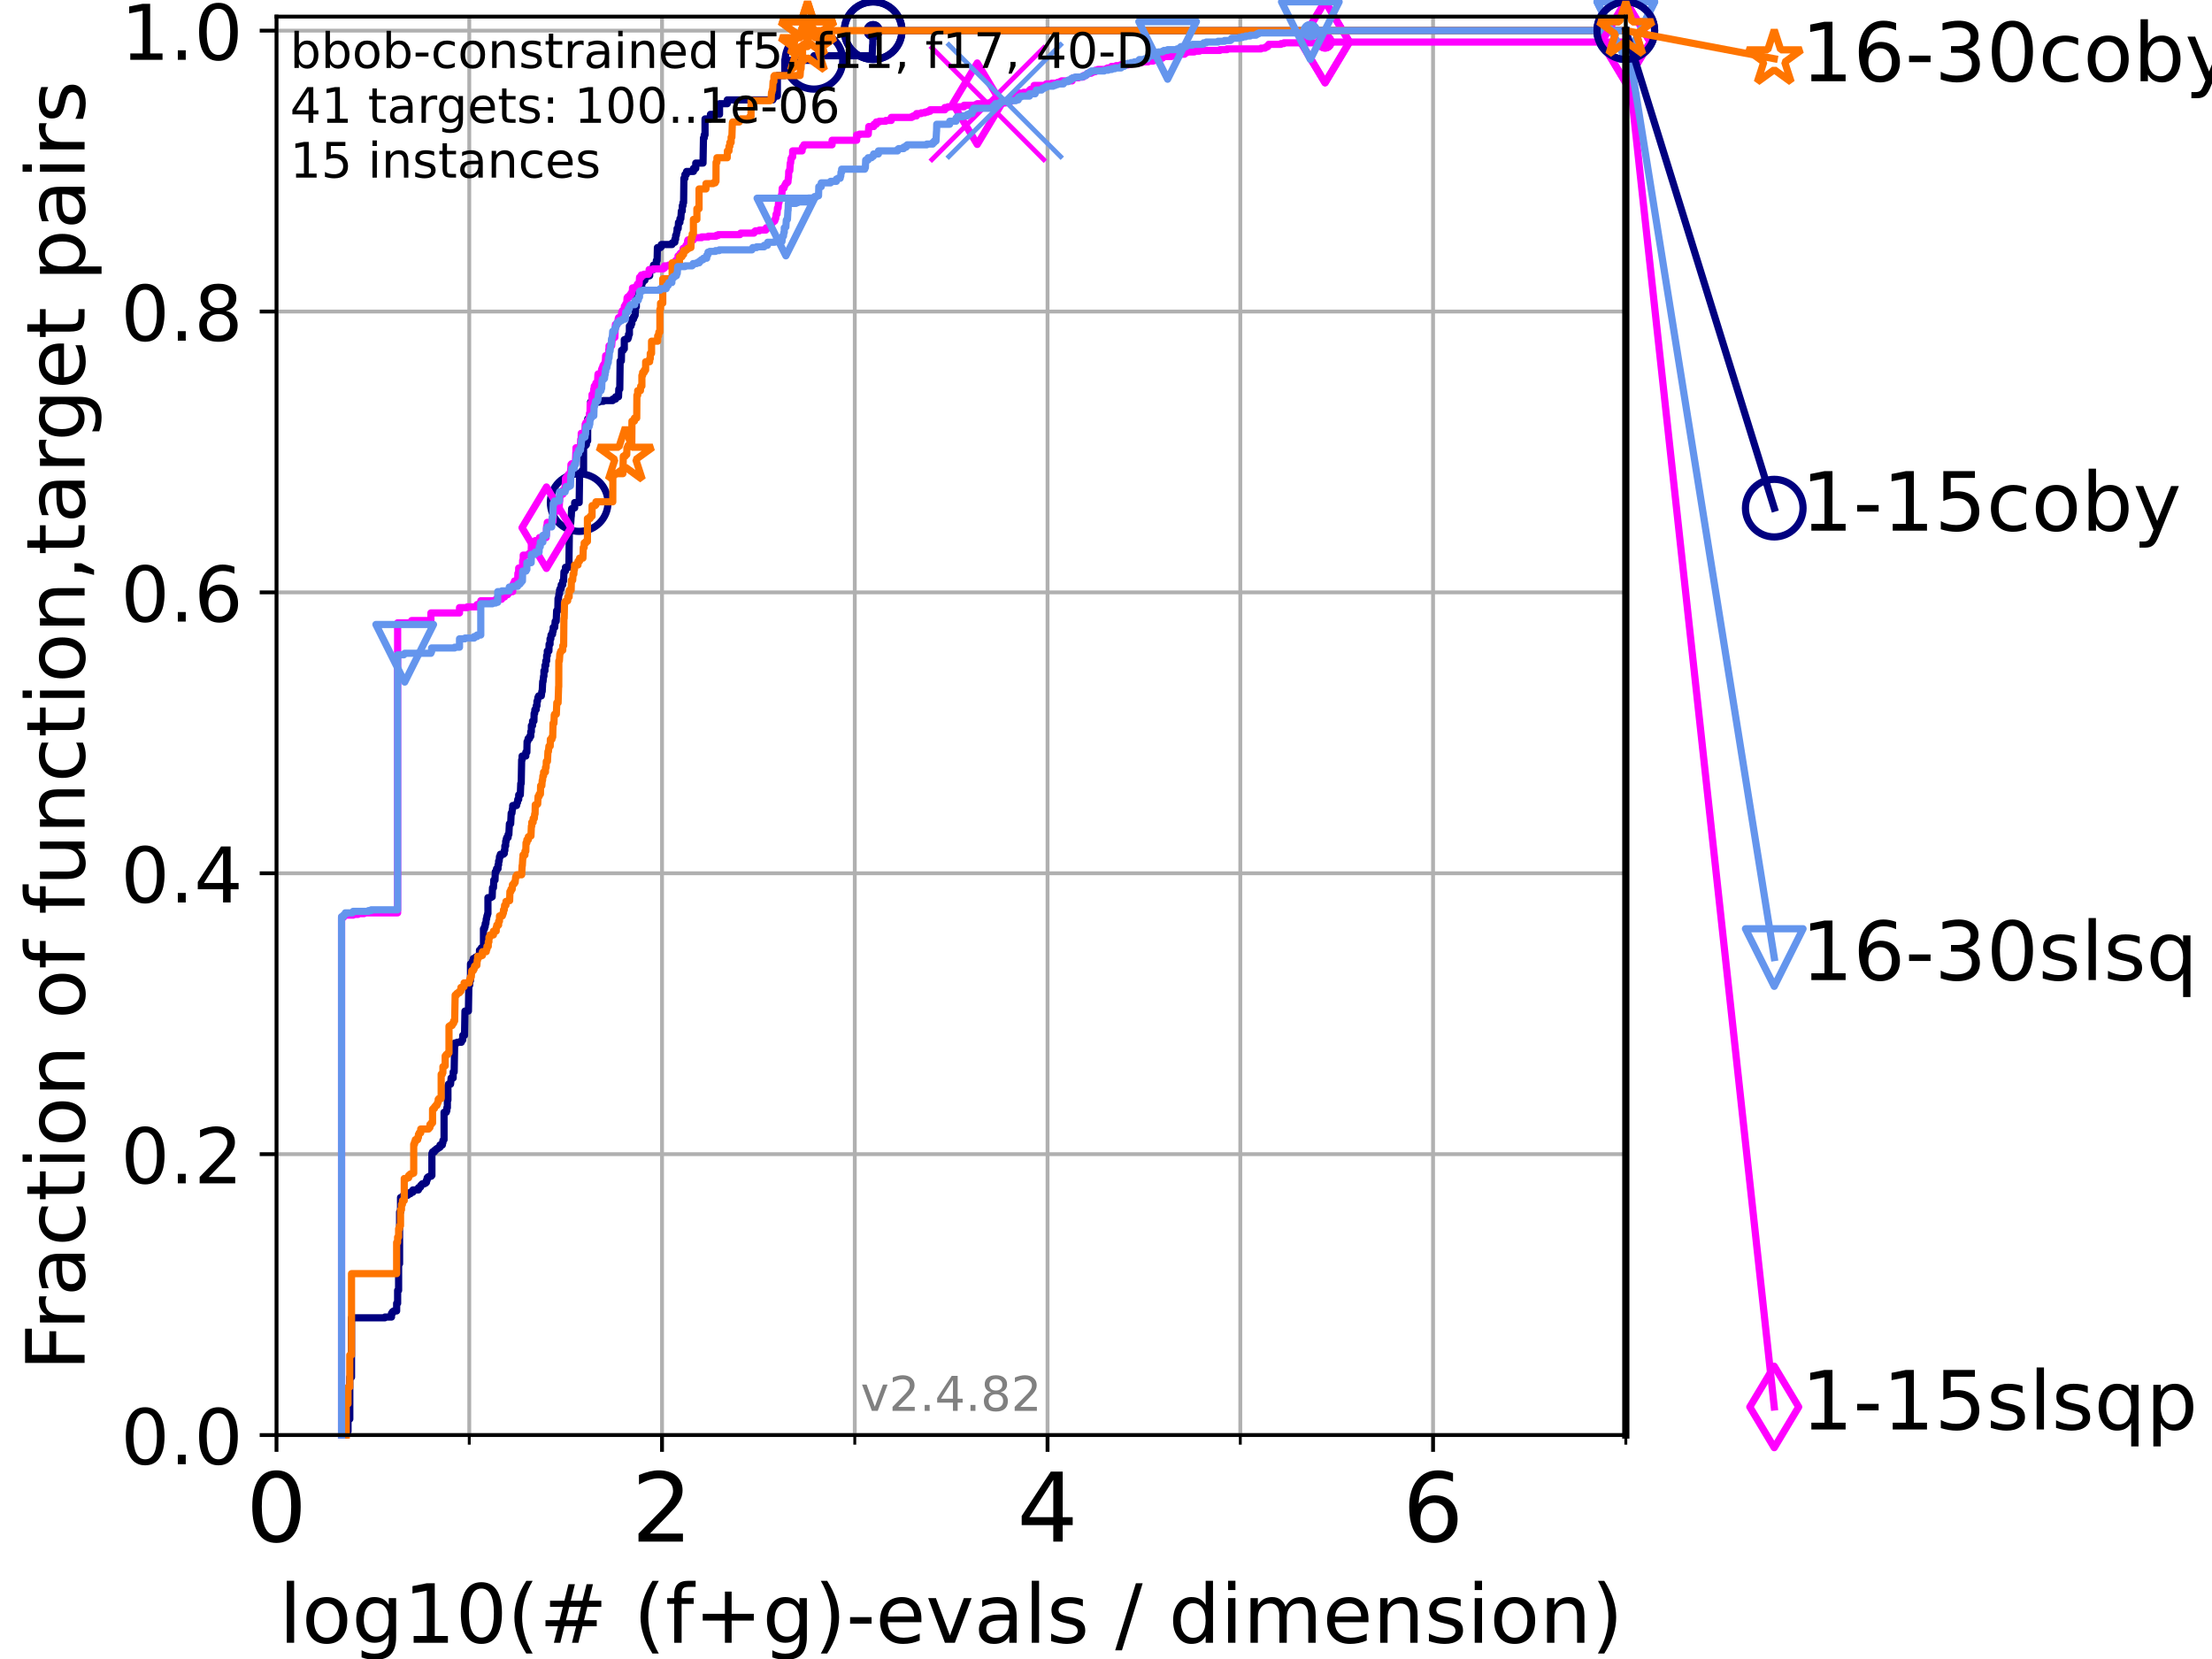 <?xml version="1.0" encoding="utf-8" standalone="no"?>
<!DOCTYPE svg PUBLIC "-//W3C//DTD SVG 1.1//EN"
  "http://www.w3.org/Graphics/SVG/1.1/DTD/svg11.dtd">
<!-- Created with matplotlib (https://matplotlib.org/) -->
<svg height="345.6pt" version="1.1" viewBox="0 0 460.8 345.6" width="460.8pt" xmlns="http://www.w3.org/2000/svg" xmlns:xlink="http://www.w3.org/1999/xlink">
 <defs>
  <style type="text/css">*{stroke-linecap:butt;stroke-linejoin:round;}</style>
 </defs>
 <g id="figure_1">
  <g id="patch_1">
   <path d="M 0 345.6 
L 460.8 345.6 
L 460.8 0 
L 0 0 
z
" style="fill:#ffffff;"/>
  </g>
  <g id="axes_1">
   <g id="patch_2">
    <path d="M 57.6 298.944 
L 338.688 298.944 
L 338.688 3.456 
L 57.6 3.456 
z
" style="fill:#ffffff;"/>
   </g>
   <g id="matplotlib.axis_1">
    <g id="xtick_1">
     <g id="line2d_1">
      <path clip-path="url(#p9d2b96ef67)" d="M 57.6 298.944 
L 57.6 3.456 
" style="fill:none;stroke:#b0b0b0;stroke-linecap:square;stroke-width:0.8;"/>
     </g>
     <g id="line2d_2">
      <defs>
       <path d="M 0 0 
L 0 3.5 
" id="mbfd71363ba" style="stroke:#000000;stroke-width:0.8;"/>
      </defs>
      <g>
       <use style="stroke:#000000;stroke-width:0.8;" x="57.6" xlink:href="#mbfd71363ba" y="298.944"/>
      </g>
     </g>
     <g id="text_1">
      <!-- 0 -->
      <g transform="translate(51.237 321.141)scale(0.2 -0.2)">
       <defs>
        <path d="M 31.781 66.406 
Q 24.172 66.406 20.328 58.906 
Q 16.5 51.422 16.5 36.375 
Q 16.5 21.391 20.328 13.891 
Q 24.172 6.391 31.781 6.391 
Q 39.453 6.391 43.281 13.891 
Q 47.125 21.391 47.125 36.375 
Q 47.125 51.422 43.281 58.906 
Q 39.453 66.406 31.781 66.406 
z
M 31.781 74.219 
Q 44.047 74.219 50.516 64.516 
Q 56.984 54.828 56.984 36.375 
Q 56.984 17.969 50.516 8.266 
Q 44.047 -1.422 31.781 -1.422 
Q 19.531 -1.422 13.062 8.266 
Q 6.594 17.969 6.594 36.375 
Q 6.594 54.828 13.062 64.516 
Q 19.531 74.219 31.781 74.219 
z
" id="DejaVuSans-48"/>
       </defs>
       <use xlink:href="#DejaVuSans-48"/>
      </g>
     </g>
    </g>
    <g id="xtick_2">
     <g id="line2d_3">
      <path clip-path="url(#p9d2b96ef67)" d="M 137.911 298.944 
L 137.911 3.456 
" style="fill:none;stroke:#b0b0b0;stroke-linecap:square;stroke-width:0.8;"/>
     </g>
     <g id="line2d_4">
      <g>
       <use style="stroke:#000000;stroke-width:0.8;" x="137.911" xlink:href="#mbfd71363ba" y="298.944"/>
      </g>
     </g>
     <g id="text_2">
      <!-- 2 -->
      <g transform="translate(131.548 321.141)scale(0.2 -0.2)">
       <defs>
        <path d="M 19.188 8.297 
L 53.609 8.297 
L 53.609 0 
L 7.328 0 
L 7.328 8.297 
Q 12.938 14.109 22.625 23.891 
Q 32.328 33.688 34.812 36.531 
Q 39.547 41.844 41.422 45.531 
Q 43.312 49.219 43.312 52.781 
Q 43.312 58.594 39.234 62.25 
Q 35.156 65.922 28.609 65.922 
Q 23.969 65.922 18.812 64.312 
Q 13.672 62.703 7.812 59.422 
L 7.812 69.391 
Q 13.766 71.781 18.938 73 
Q 24.125 74.219 28.422 74.219 
Q 39.75 74.219 46.484 68.547 
Q 53.219 62.891 53.219 53.422 
Q 53.219 48.922 51.531 44.891 
Q 49.859 40.875 45.406 35.406 
Q 44.188 33.984 37.641 27.219 
Q 31.109 20.453 19.188 8.297 
z
" id="DejaVuSans-50"/>
       </defs>
       <use xlink:href="#DejaVuSans-50"/>
      </g>
     </g>
    </g>
    <g id="xtick_3">
     <g id="line2d_5">
      <path clip-path="url(#p9d2b96ef67)" d="M 218.222 298.944 
L 218.222 3.456 
" style="fill:none;stroke:#b0b0b0;stroke-linecap:square;stroke-width:0.8;"/>
     </g>
     <g id="line2d_6">
      <g>
       <use style="stroke:#000000;stroke-width:0.8;" x="218.222" xlink:href="#mbfd71363ba" y="298.944"/>
      </g>
     </g>
     <g id="text_3">
      <!-- 4 -->
      <g transform="translate(211.859 321.141)scale(0.2 -0.2)">
       <defs>
        <path d="M 37.797 64.312 
L 12.891 25.391 
L 37.797 25.391 
z
M 35.203 72.906 
L 47.609 72.906 
L 47.609 25.391 
L 58.016 25.391 
L 58.016 17.188 
L 47.609 17.188 
L 47.609 0 
L 37.797 0 
L 37.797 17.188 
L 4.891 17.188 
L 4.891 26.703 
z
" id="DejaVuSans-52"/>
       </defs>
       <use xlink:href="#DejaVuSans-52"/>
      </g>
     </g>
    </g>
    <g id="xtick_4">
     <g id="line2d_7">
      <path clip-path="url(#p9d2b96ef67)" d="M 298.533 298.944 
L 298.533 3.456 
" style="fill:none;stroke:#b0b0b0;stroke-linecap:square;stroke-width:0.8;"/>
     </g>
     <g id="line2d_8">
      <g>
       <use style="stroke:#000000;stroke-width:0.8;" x="298.533" xlink:href="#mbfd71363ba" y="298.944"/>
      </g>
     </g>
     <g id="text_4">
      <!-- 6 -->
      <g transform="translate(292.17 321.141)scale(0.2 -0.2)">
       <defs>
        <path d="M 33.016 40.375 
Q 26.375 40.375 22.484 35.828 
Q 18.609 31.297 18.609 23.391 
Q 18.609 15.531 22.484 10.953 
Q 26.375 6.391 33.016 6.391 
Q 39.656 6.391 43.531 10.953 
Q 47.406 15.531 47.406 23.391 
Q 47.406 31.297 43.531 35.828 
Q 39.656 40.375 33.016 40.375 
z
M 52.594 71.297 
L 52.594 62.312 
Q 48.875 64.062 45.094 64.984 
Q 41.312 65.922 37.594 65.922 
Q 27.828 65.922 22.672 59.328 
Q 17.531 52.734 16.797 39.406 
Q 19.672 43.656 24.016 45.922 
Q 28.375 48.188 33.594 48.188 
Q 44.578 48.188 50.953 41.516 
Q 57.328 34.859 57.328 23.391 
Q 57.328 12.156 50.688 5.359 
Q 44.047 -1.422 33.016 -1.422 
Q 20.359 -1.422 13.672 8.266 
Q 6.984 17.969 6.984 36.375 
Q 6.984 53.656 15.188 63.938 
Q 23.391 74.219 37.203 74.219 
Q 40.922 74.219 44.703 73.484 
Q 48.484 72.75 52.594 71.297 
z
" id="DejaVuSans-54"/>
       </defs>
       <use xlink:href="#DejaVuSans-54"/>
      </g>
     </g>
    </g>
    <g id="xtick_5">
     <g id="line2d_9">
      <path clip-path="url(#p9d2b96ef67)" d="M 97.755 298.944 
L 97.755 3.456 
" style="fill:none;stroke:#b0b0b0;stroke-linecap:square;stroke-width:0.8;"/>
     </g>
     <g id="line2d_10">
      <defs>
       <path d="M 0 0 
L 0 2 
" id="mb0a7ab3744" style="stroke:#000000;stroke-width:0.6;"/>
      </defs>
      <g>
       <use style="stroke:#000000;stroke-width:0.6;" x="97.755" xlink:href="#mb0a7ab3744" y="298.944"/>
      </g>
     </g>
    </g>
    <g id="xtick_6">
     <g id="line2d_11">
      <path clip-path="url(#p9d2b96ef67)" d="M 178.066 298.944 
L 178.066 3.456 
" style="fill:none;stroke:#b0b0b0;stroke-linecap:square;stroke-width:0.8;"/>
     </g>
     <g id="line2d_12">
      <g>
       <use style="stroke:#000000;stroke-width:0.6;" x="178.066" xlink:href="#mb0a7ab3744" y="298.944"/>
      </g>
     </g>
    </g>
    <g id="xtick_7">
     <g id="line2d_13">
      <path clip-path="url(#p9d2b96ef67)" d="M 258.377 298.944 
L 258.377 3.456 
" style="fill:none;stroke:#b0b0b0;stroke-linecap:square;stroke-width:0.8;"/>
     </g>
     <g id="line2d_14">
      <g>
       <use style="stroke:#000000;stroke-width:0.6;" x="258.377" xlink:href="#mb0a7ab3744" y="298.944"/>
      </g>
     </g>
    </g>
    <g id="xtick_8">
     <g id="line2d_15">
      <path clip-path="url(#p9d2b96ef67)" d="M 338.688 298.944 
L 338.688 3.456 
" style="fill:none;stroke:#b0b0b0;stroke-linecap:square;stroke-width:0.8;"/>
     </g>
     <g id="line2d_16">
      <g>
       <use style="stroke:#000000;stroke-width:0.6;" x="338.688" xlink:href="#mb0a7ab3744" y="298.944"/>
      </g>
     </g>
    </g>
    <g id="text_5">
     <!-- log10(# (f+g)-evals / dimension) -->
     <g transform="translate(58.145 342.218)scale(0.17 -0.17)">
      <defs>
       <path d="M 9.422 75.984 
L 18.406 75.984 
L 18.406 0 
L 9.422 0 
z
" id="DejaVuSans-108"/>
       <path d="M 30.609 48.391 
Q 23.391 48.391 19.188 42.75 
Q 14.984 37.109 14.984 27.297 
Q 14.984 17.484 19.156 11.844 
Q 23.344 6.203 30.609 6.203 
Q 37.797 6.203 41.984 11.859 
Q 46.188 17.531 46.188 27.297 
Q 46.188 37.016 41.984 42.703 
Q 37.797 48.391 30.609 48.391 
z
M 30.609 56 
Q 42.328 56 49.016 48.375 
Q 55.719 40.766 55.719 27.297 
Q 55.719 13.875 49.016 6.219 
Q 42.328 -1.422 30.609 -1.422 
Q 18.844 -1.422 12.172 6.219 
Q 5.516 13.875 5.516 27.297 
Q 5.516 40.766 12.172 48.375 
Q 18.844 56 30.609 56 
z
" id="DejaVuSans-111"/>
       <path d="M 45.406 27.984 
Q 45.406 37.75 41.375 43.109 
Q 37.359 48.484 30.078 48.484 
Q 22.859 48.484 18.828 43.109 
Q 14.797 37.75 14.797 27.984 
Q 14.797 18.266 18.828 12.891 
Q 22.859 7.516 30.078 7.516 
Q 37.359 7.516 41.375 12.891 
Q 45.406 18.266 45.406 27.984 
z
M 54.391 6.781 
Q 54.391 -7.172 48.188 -13.984 
Q 42 -20.797 29.203 -20.797 
Q 24.469 -20.797 20.266 -20.094 
Q 16.062 -19.391 12.109 -17.922 
L 12.109 -9.188 
Q 16.062 -11.328 19.922 -12.344 
Q 23.781 -13.375 27.781 -13.375 
Q 36.625 -13.375 41.016 -8.766 
Q 45.406 -4.156 45.406 5.172 
L 45.406 9.625 
Q 42.625 4.781 38.281 2.391 
Q 33.938 0 27.875 0 
Q 17.828 0 11.672 7.656 
Q 5.516 15.328 5.516 27.984 
Q 5.516 40.672 11.672 48.328 
Q 17.828 56 27.875 56 
Q 33.938 56 38.281 53.609 
Q 42.625 51.219 45.406 46.391 
L 45.406 54.688 
L 54.391 54.688 
z
" id="DejaVuSans-103"/>
       <path d="M 12.406 8.297 
L 28.516 8.297 
L 28.516 63.922 
L 10.984 60.406 
L 10.984 69.391 
L 28.422 72.906 
L 38.281 72.906 
L 38.281 8.297 
L 54.391 8.297 
L 54.391 0 
L 12.406 0 
z
" id="DejaVuSans-49"/>
       <path d="M 31 75.875 
Q 24.469 64.656 21.281 53.656 
Q 18.109 42.672 18.109 31.391 
Q 18.109 20.125 21.312 9.062 
Q 24.516 -2 31 -13.188 
L 23.188 -13.188 
Q 15.875 -1.703 12.234 9.375 
Q 8.594 20.453 8.594 31.391 
Q 8.594 42.281 12.203 53.312 
Q 15.828 64.359 23.188 75.875 
z
" id="DejaVuSans-40"/>
       <path d="M 51.125 44 
L 36.922 44 
L 32.812 27.688 
L 47.125 27.688 
z
M 43.797 71.781 
L 38.719 51.516 
L 52.984 51.516 
L 58.109 71.781 
L 65.922 71.781 
L 60.891 51.516 
L 76.125 51.516 
L 76.125 44 
L 58.984 44 
L 54.984 27.688 
L 70.516 27.688 
L 70.516 20.219 
L 53.078 20.219 
L 48 0 
L 40.188 0 
L 45.219 20.219 
L 30.906 20.219 
L 25.875 0 
L 18.016 0 
L 23.094 20.219 
L 7.719 20.219 
L 7.719 27.688 
L 24.906 27.688 
L 29 44 
L 13.281 44 
L 13.281 51.516 
L 30.906 51.516 
L 35.891 71.781 
z
" id="DejaVuSans-35"/>
       <path id="DejaVuSans-32"/>
       <path d="M 37.109 75.984 
L 37.109 68.5 
L 28.516 68.5 
Q 23.688 68.5 21.797 66.547 
Q 19.922 64.594 19.922 59.516 
L 19.922 54.688 
L 34.719 54.688 
L 34.719 47.703 
L 19.922 47.703 
L 19.922 0 
L 10.891 0 
L 10.891 47.703 
L 2.297 47.703 
L 2.297 54.688 
L 10.891 54.688 
L 10.891 58.5 
Q 10.891 67.625 15.141 71.797 
Q 19.391 75.984 28.609 75.984 
z
" id="DejaVuSans-102"/>
       <path d="M 46 62.703 
L 46 35.5 
L 73.188 35.5 
L 73.188 27.203 
L 46 27.203 
L 46 0 
L 37.797 0 
L 37.797 27.203 
L 10.594 27.203 
L 10.594 35.5 
L 37.797 35.5 
L 37.797 62.703 
z
" id="DejaVuSans-43"/>
       <path d="M 8.016 75.875 
L 15.828 75.875 
Q 23.141 64.359 26.781 53.312 
Q 30.422 42.281 30.422 31.391 
Q 30.422 20.453 26.781 9.375 
Q 23.141 -1.703 15.828 -13.188 
L 8.016 -13.188 
Q 14.5 -2 17.703 9.062 
Q 20.906 20.125 20.906 31.391 
Q 20.906 42.672 17.703 53.656 
Q 14.5 64.656 8.016 75.875 
z
" id="DejaVuSans-41"/>
       <path d="M 4.891 31.391 
L 31.203 31.391 
L 31.203 23.391 
L 4.891 23.391 
z
" id="DejaVuSans-45"/>
       <path d="M 56.203 29.594 
L 56.203 25.203 
L 14.891 25.203 
Q 15.484 15.922 20.484 11.062 
Q 25.484 6.203 34.422 6.203 
Q 39.594 6.203 44.453 7.469 
Q 49.312 8.734 54.109 11.281 
L 54.109 2.781 
Q 49.266 0.734 44.188 -0.344 
Q 39.109 -1.422 33.891 -1.422 
Q 20.797 -1.422 13.156 6.188 
Q 5.516 13.812 5.516 26.812 
Q 5.516 40.234 12.766 48.109 
Q 20.016 56 32.328 56 
Q 43.359 56 49.781 48.891 
Q 56.203 41.797 56.203 29.594 
z
M 47.219 32.234 
Q 47.125 39.594 43.094 43.984 
Q 39.062 48.391 32.422 48.391 
Q 24.906 48.391 20.391 44.141 
Q 15.875 39.891 15.188 32.172 
z
" id="DejaVuSans-101"/>
       <path d="M 2.984 54.688 
L 12.5 54.688 
L 29.594 8.797 
L 46.688 54.688 
L 56.203 54.688 
L 35.688 0 
L 23.484 0 
z
" id="DejaVuSans-118"/>
       <path d="M 34.281 27.484 
Q 23.391 27.484 19.188 25 
Q 14.984 22.516 14.984 16.5 
Q 14.984 11.719 18.141 8.906 
Q 21.297 6.109 26.703 6.109 
Q 34.188 6.109 38.703 11.406 
Q 43.219 16.703 43.219 25.484 
L 43.219 27.484 
z
M 52.203 31.203 
L 52.203 0 
L 43.219 0 
L 43.219 8.297 
Q 40.141 3.328 35.547 0.953 
Q 30.953 -1.422 24.312 -1.422 
Q 15.922 -1.422 10.953 3.297 
Q 6 8.016 6 15.922 
Q 6 25.141 12.172 29.828 
Q 18.359 34.516 30.609 34.516 
L 43.219 34.516 
L 43.219 35.406 
Q 43.219 41.609 39.141 45 
Q 35.062 48.391 27.688 48.391 
Q 23 48.391 18.547 47.266 
Q 14.109 46.141 10.016 43.891 
L 10.016 52.203 
Q 14.938 54.109 19.578 55.047 
Q 24.219 56 28.609 56 
Q 40.484 56 46.344 49.844 
Q 52.203 43.703 52.203 31.203 
z
" id="DejaVuSans-97"/>
       <path d="M 44.281 53.078 
L 44.281 44.578 
Q 40.484 46.531 36.375 47.5 
Q 32.281 48.484 27.875 48.484 
Q 21.188 48.484 17.844 46.438 
Q 14.5 44.391 14.5 40.281 
Q 14.5 37.156 16.891 35.375 
Q 19.281 33.594 26.516 31.984 
L 29.594 31.297 
Q 39.156 29.25 43.188 25.516 
Q 47.219 21.781 47.219 15.094 
Q 47.219 7.469 41.188 3.016 
Q 35.156 -1.422 24.609 -1.422 
Q 20.219 -1.422 15.453 -0.562 
Q 10.688 0.297 5.422 2 
L 5.422 11.281 
Q 10.406 8.688 15.234 7.391 
Q 20.062 6.109 24.812 6.109 
Q 31.156 6.109 34.562 8.281 
Q 37.984 10.453 37.984 14.406 
Q 37.984 18.062 35.516 20.016 
Q 33.062 21.969 24.703 23.781 
L 21.578 24.516 
Q 13.234 26.266 9.516 29.906 
Q 5.812 33.547 5.812 39.891 
Q 5.812 47.609 11.281 51.797 
Q 16.75 56 26.812 56 
Q 31.781 56 36.172 55.266 
Q 40.578 54.547 44.281 53.078 
z
" id="DejaVuSans-115"/>
       <path d="M 25.391 72.906 
L 33.688 72.906 
L 8.297 -9.281 
L 0 -9.281 
z
" id="DejaVuSans-47"/>
       <path d="M 45.406 46.391 
L 45.406 75.984 
L 54.391 75.984 
L 54.391 0 
L 45.406 0 
L 45.406 8.203 
Q 42.578 3.328 38.25 0.953 
Q 33.938 -1.422 27.875 -1.422 
Q 17.969 -1.422 11.734 6.484 
Q 5.516 14.406 5.516 27.297 
Q 5.516 40.188 11.734 48.094 
Q 17.969 56 27.875 56 
Q 33.938 56 38.25 53.625 
Q 42.578 51.266 45.406 46.391 
z
M 14.797 27.297 
Q 14.797 17.391 18.875 11.75 
Q 22.953 6.109 30.078 6.109 
Q 37.203 6.109 41.297 11.75 
Q 45.406 17.391 45.406 27.297 
Q 45.406 37.203 41.297 42.844 
Q 37.203 48.484 30.078 48.484 
Q 22.953 48.484 18.875 42.844 
Q 14.797 37.203 14.797 27.297 
z
" id="DejaVuSans-100"/>
       <path d="M 9.422 54.688 
L 18.406 54.688 
L 18.406 0 
L 9.422 0 
z
M 9.422 75.984 
L 18.406 75.984 
L 18.406 64.594 
L 9.422 64.594 
z
" id="DejaVuSans-105"/>
       <path d="M 52 44.188 
Q 55.375 50.25 60.062 53.125 
Q 64.75 56 71.094 56 
Q 79.641 56 84.281 50.016 
Q 88.922 44.047 88.922 33.016 
L 88.922 0 
L 79.891 0 
L 79.891 32.719 
Q 79.891 40.578 77.094 44.375 
Q 74.312 48.188 68.609 48.188 
Q 61.625 48.188 57.562 43.547 
Q 53.516 38.922 53.516 30.906 
L 53.516 0 
L 44.484 0 
L 44.484 32.719 
Q 44.484 40.625 41.703 44.406 
Q 38.922 48.188 33.109 48.188 
Q 26.219 48.188 22.156 43.531 
Q 18.109 38.875 18.109 30.906 
L 18.109 0 
L 9.078 0 
L 9.078 54.688 
L 18.109 54.688 
L 18.109 46.188 
Q 21.188 51.219 25.484 53.609 
Q 29.781 56 35.688 56 
Q 41.656 56 45.828 52.969 
Q 50 49.953 52 44.188 
z
" id="DejaVuSans-109"/>
       <path d="M 54.891 33.016 
L 54.891 0 
L 45.906 0 
L 45.906 32.719 
Q 45.906 40.484 42.875 44.328 
Q 39.844 48.188 33.797 48.188 
Q 26.516 48.188 22.312 43.547 
Q 18.109 38.922 18.109 30.906 
L 18.109 0 
L 9.078 0 
L 9.078 54.688 
L 18.109 54.688 
L 18.109 46.188 
Q 21.344 51.125 25.703 53.562 
Q 30.078 56 35.797 56 
Q 45.219 56 50.047 50.172 
Q 54.891 44.344 54.891 33.016 
z
" id="DejaVuSans-110"/>
      </defs>
      <use xlink:href="#DejaVuSans-108"/>
      <use x="27.783" xlink:href="#DejaVuSans-111"/>
      <use x="88.965" xlink:href="#DejaVuSans-103"/>
      <use x="152.441" xlink:href="#DejaVuSans-49"/>
      <use x="216.064" xlink:href="#DejaVuSans-48"/>
      <use x="279.688" xlink:href="#DejaVuSans-40"/>
      <use x="318.701" xlink:href="#DejaVuSans-35"/>
      <use x="402.49" xlink:href="#DejaVuSans-32"/>
      <use x="434.277" xlink:href="#DejaVuSans-40"/>
      <use x="473.291" xlink:href="#DejaVuSans-102"/>
      <use x="508.496" xlink:href="#DejaVuSans-43"/>
      <use x="592.285" xlink:href="#DejaVuSans-103"/>
      <use x="655.762" xlink:href="#DejaVuSans-41"/>
      <use x="694.775" xlink:href="#DejaVuSans-45"/>
      <use x="730.859" xlink:href="#DejaVuSans-101"/>
      <use x="792.383" xlink:href="#DejaVuSans-118"/>
      <use x="851.562" xlink:href="#DejaVuSans-97"/>
      <use x="912.842" xlink:href="#DejaVuSans-108"/>
      <use x="940.625" xlink:href="#DejaVuSans-115"/>
      <use x="992.725" xlink:href="#DejaVuSans-32"/>
      <use x="1024.512" xlink:href="#DejaVuSans-47"/>
      <use x="1058.203" xlink:href="#DejaVuSans-32"/>
      <use x="1089.99" xlink:href="#DejaVuSans-100"/>
      <use x="1153.467" xlink:href="#DejaVuSans-105"/>
      <use x="1181.25" xlink:href="#DejaVuSans-109"/>
      <use x="1278.662" xlink:href="#DejaVuSans-101"/>
      <use x="1340.186" xlink:href="#DejaVuSans-110"/>
      <use x="1403.564" xlink:href="#DejaVuSans-115"/>
      <use x="1455.664" xlink:href="#DejaVuSans-105"/>
      <use x="1483.447" xlink:href="#DejaVuSans-111"/>
      <use x="1544.629" xlink:href="#DejaVuSans-110"/>
      <use x="1608.008" xlink:href="#DejaVuSans-41"/>
     </g>
    </g>
   </g>
   <g id="matplotlib.axis_2">
    <g id="ytick_1">
     <g id="line2d_17">
      <path clip-path="url(#p9d2b96ef67)" d="M 57.6 298.944 
L 338.688 298.944 
" style="fill:none;stroke:#b0b0b0;stroke-linecap:square;stroke-width:0.8;"/>
     </g>
     <g id="line2d_18">
      <defs>
       <path d="M 0 0 
L -3.5 0 
" id="m10cf59c303" style="stroke:#000000;stroke-width:0.8;"/>
      </defs>
      <g>
       <use style="stroke:#000000;stroke-width:0.8;" x="57.6" xlink:href="#m10cf59c303" y="298.944"/>
      </g>
     </g>
     <g id="text_6">
      <!-- 0.0 -->
      <g transform="translate(25.155 305.023)scale(0.16 -0.16)">
       <defs>
        <path d="M 10.688 12.406 
L 21 12.406 
L 21 0 
L 10.688 0 
z
" id="DejaVuSans-46"/>
       </defs>
       <use xlink:href="#DejaVuSans-48"/>
       <use x="63.623" xlink:href="#DejaVuSans-46"/>
       <use x="95.41" xlink:href="#DejaVuSans-48"/>
      </g>
     </g>
    </g>
    <g id="ytick_2">
     <g id="line2d_19">
      <path clip-path="url(#p9d2b96ef67)" d="M 57.6 240.432 
L 338.688 240.432 
" style="fill:none;stroke:#b0b0b0;stroke-linecap:square;stroke-width:0.8;"/>
     </g>
     <g id="line2d_20">
      <g>
       <use style="stroke:#000000;stroke-width:0.8;" x="57.6" xlink:href="#m10cf59c303" y="240.432"/>
      </g>
     </g>
     <g id="text_7">
      <!-- 0.2 -->
      <g transform="translate(25.155 246.51)scale(0.16 -0.16)">
       <use xlink:href="#DejaVuSans-48"/>
       <use x="63.623" xlink:href="#DejaVuSans-46"/>
       <use x="95.41" xlink:href="#DejaVuSans-50"/>
      </g>
     </g>
    </g>
    <g id="ytick_3">
     <g id="line2d_21">
      <path clip-path="url(#p9d2b96ef67)" d="M 57.6 181.919 
L 338.688 181.919 
" style="fill:none;stroke:#b0b0b0;stroke-linecap:square;stroke-width:0.8;"/>
     </g>
     <g id="line2d_22">
      <g>
       <use style="stroke:#000000;stroke-width:0.8;" x="57.6" xlink:href="#m10cf59c303" y="181.919"/>
      </g>
     </g>
     <g id="text_8">
      <!-- 0.4 -->
      <g transform="translate(25.155 187.998)scale(0.16 -0.16)">
       <use xlink:href="#DejaVuSans-48"/>
       <use x="63.623" xlink:href="#DejaVuSans-46"/>
       <use x="95.41" xlink:href="#DejaVuSans-52"/>
      </g>
     </g>
    </g>
    <g id="ytick_4">
     <g id="line2d_23">
      <path clip-path="url(#p9d2b96ef67)" d="M 57.6 123.407 
L 338.688 123.407 
" style="fill:none;stroke:#b0b0b0;stroke-linecap:square;stroke-width:0.8;"/>
     </g>
     <g id="line2d_24">
      <g>
       <use style="stroke:#000000;stroke-width:0.8;" x="57.6" xlink:href="#m10cf59c303" y="123.407"/>
      </g>
     </g>
     <g id="text_9">
      <!-- 0.6 -->
      <g transform="translate(25.155 129.485)scale(0.16 -0.16)">
       <use xlink:href="#DejaVuSans-48"/>
       <use x="63.623" xlink:href="#DejaVuSans-46"/>
       <use x="95.41" xlink:href="#DejaVuSans-54"/>
      </g>
     </g>
    </g>
    <g id="ytick_5">
     <g id="line2d_25">
      <path clip-path="url(#p9d2b96ef67)" d="M 57.6 64.894 
L 338.688 64.894 
" style="fill:none;stroke:#b0b0b0;stroke-linecap:square;stroke-width:0.8;"/>
     </g>
     <g id="line2d_26">
      <g>
       <use style="stroke:#000000;stroke-width:0.8;" x="57.6" xlink:href="#m10cf59c303" y="64.894"/>
      </g>
     </g>
     <g id="text_10">
      <!-- 0.8 -->
      <g transform="translate(25.155 70.973)scale(0.16 -0.16)">
       <defs>
        <path d="M 31.781 34.625 
Q 24.75 34.625 20.719 30.859 
Q 16.703 27.094 16.703 20.516 
Q 16.703 13.922 20.719 10.156 
Q 24.75 6.391 31.781 6.391 
Q 38.812 6.391 42.859 10.172 
Q 46.922 13.969 46.922 20.516 
Q 46.922 27.094 42.891 30.859 
Q 38.875 34.625 31.781 34.625 
z
M 21.922 38.812 
Q 15.578 40.375 12.031 44.719 
Q 8.5 49.078 8.5 55.328 
Q 8.5 64.062 14.719 69.141 
Q 20.953 74.219 31.781 74.219 
Q 42.672 74.219 48.875 69.141 
Q 55.078 64.062 55.078 55.328 
Q 55.078 49.078 51.531 44.719 
Q 48 40.375 41.703 38.812 
Q 48.828 37.156 52.797 32.312 
Q 56.781 27.484 56.781 20.516 
Q 56.781 9.906 50.312 4.234 
Q 43.844 -1.422 31.781 -1.422 
Q 19.734 -1.422 13.25 4.234 
Q 6.781 9.906 6.781 20.516 
Q 6.781 27.484 10.781 32.312 
Q 14.797 37.156 21.922 38.812 
z
M 18.312 54.391 
Q 18.312 48.734 21.844 45.562 
Q 25.391 42.391 31.781 42.391 
Q 38.141 42.391 41.719 45.562 
Q 45.312 48.734 45.312 54.391 
Q 45.312 60.062 41.719 63.234 
Q 38.141 66.406 31.781 66.406 
Q 25.391 66.406 21.844 63.234 
Q 18.312 60.062 18.312 54.391 
z
" id="DejaVuSans-56"/>
       </defs>
       <use xlink:href="#DejaVuSans-48"/>
       <use x="63.623" xlink:href="#DejaVuSans-46"/>
       <use x="95.41" xlink:href="#DejaVuSans-56"/>
      </g>
     </g>
    </g>
    <g id="ytick_6">
     <g id="line2d_27">
      <path clip-path="url(#p9d2b96ef67)" d="M 57.6 6.382 
L 338.688 6.382 
" style="fill:none;stroke:#b0b0b0;stroke-linecap:square;stroke-width:0.8;"/>
     </g>
     <g id="line2d_28">
      <g>
       <use style="stroke:#000000;stroke-width:0.8;" x="57.6" xlink:href="#m10cf59c303" y="6.382"/>
      </g>
     </g>
     <g id="text_11">
      <!-- 1.0 -->
      <g transform="translate(25.155 12.46)scale(0.16 -0.16)">
       <use xlink:href="#DejaVuSans-49"/>
       <use x="63.623" xlink:href="#DejaVuSans-46"/>
       <use x="95.41" xlink:href="#DejaVuSans-48"/>
      </g>
     </g>
    </g>
    <g id="text_12">
     <!-- Fraction of function,target pairs -->
     <g transform="translate(17.62 285.585)rotate(-90)scale(0.17 -0.17)">
      <defs>
       <path d="M 9.812 72.906 
L 51.703 72.906 
L 51.703 64.594 
L 19.672 64.594 
L 19.672 43.109 
L 48.578 43.109 
L 48.578 34.812 
L 19.672 34.812 
L 19.672 0 
L 9.812 0 
z
" id="DejaVuSans-70"/>
       <path d="M 41.109 46.297 
Q 39.594 47.172 37.812 47.578 
Q 36.031 48 33.891 48 
Q 26.266 48 22.188 43.047 
Q 18.109 38.094 18.109 28.812 
L 18.109 0 
L 9.078 0 
L 9.078 54.688 
L 18.109 54.688 
L 18.109 46.188 
Q 20.953 51.172 25.484 53.578 
Q 30.031 56 36.531 56 
Q 37.453 56 38.578 55.875 
Q 39.703 55.766 41.062 55.516 
z
" id="DejaVuSans-114"/>
       <path d="M 48.781 52.594 
L 48.781 44.188 
Q 44.969 46.297 41.141 47.344 
Q 37.312 48.391 33.406 48.391 
Q 24.656 48.391 19.812 42.844 
Q 14.984 37.312 14.984 27.297 
Q 14.984 17.281 19.812 11.734 
Q 24.656 6.203 33.406 6.203 
Q 37.312 6.203 41.141 7.25 
Q 44.969 8.297 48.781 10.406 
L 48.781 2.094 
Q 45.016 0.344 40.984 -0.531 
Q 36.969 -1.422 32.422 -1.422 
Q 20.062 -1.422 12.781 6.344 
Q 5.516 14.109 5.516 27.297 
Q 5.516 40.672 12.859 48.328 
Q 20.219 56 33.016 56 
Q 37.156 56 41.109 55.141 
Q 45.062 54.297 48.781 52.594 
z
" id="DejaVuSans-99"/>
       <path d="M 18.312 70.219 
L 18.312 54.688 
L 36.812 54.688 
L 36.812 47.703 
L 18.312 47.703 
L 18.312 18.016 
Q 18.312 11.328 20.141 9.422 
Q 21.969 7.516 27.594 7.516 
L 36.812 7.516 
L 36.812 0 
L 27.594 0 
Q 17.188 0 13.234 3.875 
Q 9.281 7.766 9.281 18.016 
L 9.281 47.703 
L 2.688 47.703 
L 2.688 54.688 
L 9.281 54.688 
L 9.281 70.219 
z
" id="DejaVuSans-116"/>
       <path d="M 8.5 21.578 
L 8.5 54.688 
L 17.484 54.688 
L 17.484 21.922 
Q 17.484 14.156 20.5 10.266 
Q 23.531 6.391 29.594 6.391 
Q 36.859 6.391 41.078 11.031 
Q 45.312 15.672 45.312 23.688 
L 45.312 54.688 
L 54.297 54.688 
L 54.297 0 
L 45.312 0 
L 45.312 8.406 
Q 42.047 3.422 37.719 1 
Q 33.406 -1.422 27.688 -1.422 
Q 18.266 -1.422 13.375 4.438 
Q 8.5 10.297 8.5 21.578 
z
M 31.109 56 
z
" id="DejaVuSans-117"/>
       <path d="M 11.719 12.406 
L 22.016 12.406 
L 22.016 4 
L 14.016 -11.625 
L 7.719 -11.625 
L 11.719 4 
z
" id="DejaVuSans-44"/>
       <path d="M 18.109 8.203 
L 18.109 -20.797 
L 9.078 -20.797 
L 9.078 54.688 
L 18.109 54.688 
L 18.109 46.391 
Q 20.953 51.266 25.266 53.625 
Q 29.594 56 35.594 56 
Q 45.562 56 51.781 48.094 
Q 58.016 40.188 58.016 27.297 
Q 58.016 14.406 51.781 6.484 
Q 45.562 -1.422 35.594 -1.422 
Q 29.594 -1.422 25.266 0.953 
Q 20.953 3.328 18.109 8.203 
z
M 48.688 27.297 
Q 48.688 37.203 44.609 42.844 
Q 40.531 48.484 33.406 48.484 
Q 26.266 48.484 22.188 42.844 
Q 18.109 37.203 18.109 27.297 
Q 18.109 17.391 22.188 11.75 
Q 26.266 6.109 33.406 6.109 
Q 40.531 6.109 44.609 11.75 
Q 48.688 17.391 48.688 27.297 
z
" id="DejaVuSans-112"/>
      </defs>
      <use xlink:href="#DejaVuSans-70"/>
      <use x="50.27" xlink:href="#DejaVuSans-114"/>
      <use x="91.383" xlink:href="#DejaVuSans-97"/>
      <use x="152.662" xlink:href="#DejaVuSans-99"/>
      <use x="207.643" xlink:href="#DejaVuSans-116"/>
      <use x="246.852" xlink:href="#DejaVuSans-105"/>
      <use x="274.635" xlink:href="#DejaVuSans-111"/>
      <use x="335.816" xlink:href="#DejaVuSans-110"/>
      <use x="399.195" xlink:href="#DejaVuSans-32"/>
      <use x="430.982" xlink:href="#DejaVuSans-111"/>
      <use x="492.164" xlink:href="#DejaVuSans-102"/>
      <use x="527.369" xlink:href="#DejaVuSans-32"/>
      <use x="559.156" xlink:href="#DejaVuSans-102"/>
      <use x="594.361" xlink:href="#DejaVuSans-117"/>
      <use x="657.74" xlink:href="#DejaVuSans-110"/>
      <use x="721.119" xlink:href="#DejaVuSans-99"/>
      <use x="776.1" xlink:href="#DejaVuSans-116"/>
      <use x="815.309" xlink:href="#DejaVuSans-105"/>
      <use x="843.092" xlink:href="#DejaVuSans-111"/>
      <use x="904.273" xlink:href="#DejaVuSans-110"/>
      <use x="967.652" xlink:href="#DejaVuSans-44"/>
      <use x="999.439" xlink:href="#DejaVuSans-116"/>
      <use x="1038.648" xlink:href="#DejaVuSans-97"/>
      <use x="1099.928" xlink:href="#DejaVuSans-114"/>
      <use x="1139.291" xlink:href="#DejaVuSans-103"/>
      <use x="1202.768" xlink:href="#DejaVuSans-101"/>
      <use x="1264.291" xlink:href="#DejaVuSans-116"/>
      <use x="1303.5" xlink:href="#DejaVuSans-32"/>
      <use x="1335.287" xlink:href="#DejaVuSans-112"/>
      <use x="1398.764" xlink:href="#DejaVuSans-97"/>
      <use x="1460.043" xlink:href="#DejaVuSans-105"/>
      <use x="1487.826" xlink:href="#DejaVuSans-114"/>
      <use x="1528.939" xlink:href="#DejaVuSans-115"/>
     </g>
    </g>
   </g>
   <g id="line2d_29">
    <defs>
     <path d="M 0 1.5 
C 0.398 1.5 0.779 1.342 1.061 1.061 
C 1.342 0.779 1.5 0.398 1.5 0 
C 1.5 -0.398 1.342 -0.779 1.061 -1.061 
C 0.779 -1.342 0.398 -1.5 0 -1.5 
C -0.398 -1.5 -0.779 -1.342 -1.061 -1.061 
C -1.342 -0.779 -1.5 -0.398 -1.5 0 
C -1.5 0.398 -1.342 0.779 -1.061 1.061 
C -0.779 1.342 -0.398 1.5 0 1.5 
z
" id="m34d91d6450" style="stroke:#000080;"/>
    </defs>
    <g>
     <use style="fill:#000080;stroke:#000080;" x="181.893" xlink:href="#m34d91d6450" y="6.382"/>
     <use style="fill:#000080;stroke:#000080;" x="181.893" xlink:href="#m34d91d6450" y="6.382"/>
    </g>
   </g>
   <g id="line2d_30">
    <path d="M 71.742 298.944 
L 71.742 298.785 
L 72.125 298.785 
L 72.125 298.151 
L 72.5 298.151 
L 72.5 295.614 
L 72.868 295.614 
L 72.868 286.893 
L 73.227 286.893 
L 73.227 274.524 
L 80.179 274.524 
L 80.179 274.366 
L 81.557 274.366 
L 81.557 273.573 
L 81.776 273.573 
L 81.776 273.256 
L 81.993 273.256 
L 81.993 273.097 
L 82.627 273.097 
L 82.627 271.511 
L 82.833 271.511 
L 82.833 268.816 
L 83.037 268.816 
L 83.037 263.266 
L 83.239 263.266 
L 83.239 252.483 
L 83.438 252.483 
L 83.438 249.47 
L 84.023 249.47 
L 84.023 248.994 
L 84.956 248.994 
L 84.956 248.836 
L 85.136 248.836 
L 85.136 248.677 
L 85.492 248.677 
L 85.492 248.36 
L 86.013 248.36 
L 86.013 247.884 
L 87.17 247.884 
L 87.17 247.409 
L 87.487 247.409 
L 87.487 247.25 
L 87.644 247.25 
L 87.644 246.933 
L 87.799 246.933 
L 87.799 246.774 
L 87.952 246.774 
L 87.952 246.616 
L 88.405 246.616 
L 88.405 246.457 
L 88.701 246.457 
L 88.701 246.299 
L 88.847 246.299 
L 88.847 245.823 
L 88.992 245.823 
L 88.992 245.347 
L 89.135 245.347 
L 89.135 245.189 
L 89.419 245.189 
L 89.419 245.03 
L 89.836 245.03 
L 89.836 244.871 
L 89.973 244.871 
L 89.973 240.273 
L 90.108 240.273 
L 90.108 239.956 
L 90.509 239.956 
L 90.509 239.639 
L 90.771 239.639 
L 90.771 239.48 
L 90.901 239.48 
L 90.901 239.322 
L 91.158 239.322 
L 91.158 239.163 
L 91.41 239.163 
L 91.41 239.004 
L 91.659 239.004 
L 91.659 238.529 
L 92.147 238.529 
L 92.147 238.053 
L 92.267 238.053 
L 92.267 237.577 
L 92.386 237.577 
L 92.386 237.419 
L 92.504 237.419 
L 92.504 231.71 
L 92.969 231.71 
L 92.969 231.393 
L 93.084 231.393 
L 93.084 230.759 
L 93.197 230.759 
L 93.197 229.173 
L 93.31 229.173 
L 93.31 226.16 
L 93.422 226.16 
L 93.422 225.843 
L 93.864 225.843 
L 93.973 224.574 
L 94.401 224.574 
L 94.401 223.306 
L 94.611 223.306 
L 94.715 217.28 
L 95.226 217.28 
L 95.226 217.122 
L 96.111 217.122 
L 96.206 216.646 
L 96.396 216.646 
L 96.396 215.695 
L 96.769 215.695 
L 96.861 210.62 
L 97.58 210.62 
L 97.668 205.229 
L 97.842 205.229 
L 97.842 204.277 
L 98.015 204.277 
L 98.015 200.789 
L 98.271 200.789 
L 98.271 200.63 
L 98.439 200.63 
L 98.439 200.155 
L 98.606 200.155 
L 98.606 199.679 
L 98.935 199.679 
L 98.935 199.52 
L 99.098 199.52 
L 99.098 199.362 
L 99.654 199.362 
L 99.732 198.886 
L 99.887 198.886 
L 99.887 197.935 
L 100.268 197.935 
L 100.268 197.459 
L 100.716 197.459 
L 100.716 193.495 
L 100.935 193.495 
L 100.935 193.019 
L 101.08 193.019 
L 101.08 192.385 
L 101.223 192.385 
L 101.295 191.433 
L 101.366 191.433 
L 101.436 190.799 
L 101.507 190.799 
L 101.577 190.323 
L 101.647 190.323 
L 101.647 186.993 
L 102.264 186.993 
L 102.264 186.835 
L 102.531 186.835 
L 102.597 184.932 
L 102.794 184.932 
L 102.859 183.346 
L 103.118 183.346 
L 103.182 181.602 
L 103.372 181.602 
L 103.435 180.968 
L 103.747 180.968 
L 103.747 180.175 
L 103.871 180.175 
L 103.871 179.382 
L 103.993 179.382 
L 104.054 178.431 
L 104.235 178.431 
L 104.235 177.955 
L 104.884 177.955 
L 104.884 177.796 
L 105.057 177.796 
L 105.057 177.162 
L 105.172 177.162 
L 105.172 176.211 
L 105.342 176.211 
L 105.342 175.259 
L 105.454 175.259 
L 105.454 174.783 
L 105.566 174.783 
L 105.566 174.466 
L 105.843 174.466 
L 105.843 173.832 
L 106.006 173.832 
L 106.115 171.612 
L 106.383 171.612 
L 106.489 169.392 
L 106.646 169.392 
L 106.751 168.441 
L 106.803 168.441 
L 106.803 167.806 
L 107.614 167.806 
L 107.713 167.172 
L 107.811 167.172 
L 107.86 166.538 
L 108.054 166.538 
L 108.054 165.586 
L 108.389 165.586 
L 108.484 163.208 
L 108.578 163.208 
L 108.671 158.292 
L 108.764 158.292 
L 108.764 157.499 
L 109.536 157.499 
L 109.536 156.706 
L 109.756 156.706 
L 109.8 154.486 
L 109.93 154.486 
L 110.017 153.852 
L 110.317 153.852 
L 110.359 153.376 
L 110.569 153.376 
L 110.569 152.425 
L 110.694 152.425 
L 110.694 151.156 
L 110.942 151.156 
L 110.942 150.205 
L 111.226 150.205 
L 111.266 148.619 
L 111.386 148.619 
L 111.426 147.826 
L 111.703 147.826 
L 111.703 147.034 
L 111.859 147.034 
L 111.859 146.082 
L 111.975 146.082 
L 112.052 145.289 
L 112.205 145.289 
L 112.205 144.972 
L 112.767 144.972 
L 112.877 144.021 
L 112.95 144.021 
L 113.059 141.959 
L 113.132 141.959 
L 113.24 140.849 
L 113.311 140.849 
L 113.311 139.739 
L 113.524 139.739 
L 113.524 138.629 
L 113.7 138.629 
L 113.7 137.678 
L 113.874 137.678 
L 113.874 136.568 
L 114.012 136.568 
L 114.012 135.616 
L 114.352 135.616 
L 114.385 134.189 
L 114.586 134.189 
L 114.586 133.079 
L 114.751 133.079 
L 114.784 132.287 
L 114.882 132.287 
L 114.882 132.128 
L 115.109 132.128 
L 115.109 131.494 
L 115.238 131.494 
L 115.238 130.701 
L 115.555 130.701 
L 115.649 129.432 
L 115.866 129.432 
L 115.959 127.212 
L 116.203 127.212 
L 116.248 124.675 
L 116.338 124.675 
L 116.443 123.724 
L 116.562 123.724 
L 116.562 122.931 
L 116.68 122.931 
L 116.68 122.614 
L 116.914 122.614 
L 116.914 121.821 
L 117.231 121.821 
L 117.231 121.028 
L 117.402 121.028 
L 117.486 119.125 
L 117.598 119.125 
L 117.598 118.967 
L 117.793 118.967 
L 117.793 118.174 
L 118.51 118.174 
L 118.616 110.245 
L 118.695 110.245 
L 118.761 108.977 
L 118.891 108.977 
L 118.981 107.55 
L 119.007 107.55 
L 119.084 105.964 
L 119.427 105.964 
L 119.427 105.805 
L 119.714 105.805 
L 119.714 104.695 
L 120.654 104.695 
L 120.748 98.511 
L 121.254 98.511 
L 121.254 98.035 
L 121.568 98.035 
L 121.568 92.802 
L 122.04 92.802 
L 122.04 92.644 
L 122.159 92.644 
L 122.159 91.851 
L 122.415 91.851 
L 122.436 87.253 
L 122.999 87.253 
L 123.009 83.764 
L 124.781 83.764 
L 124.781 83.605 
L 125.7 83.605 
L 125.7 83.447 
L 127.651 83.447 
L 127.651 83.13 
L 128.253 83.13 
L 128.253 82.654 
L 128.849 82.654 
L 128.908 81.068 
L 129.111 81.068 
L 129.183 75.201 
L 129.44 75.201 
L 129.483 72.981 
L 129.833 72.981 
L 129.833 72.664 
L 130.053 72.664 
L 130.053 70.761 
L 130.392 70.761 
L 130.392 70.603 
L 130.816 70.603 
L 130.855 70.285 
L 130.933 70.285 
L 130.933 69.651 
L 131.115 69.651 
L 131.115 67.907 
L 131.446 67.907 
L 131.446 67.431 
L 131.622 67.431 
L 131.647 66.48 
L 131.969 66.48 
L 131.969 66.004 
L 132.164 66.004 
L 132.236 65.687 
L 132.309 65.687 
L 132.393 63.943 
L 132.559 63.943 
L 132.559 62.04 
L 132.748 62.04 
L 132.748 61.881 
L 132.981 61.881 
L 132.992 60.454 
L 133.325 60.454 
L 133.325 60.296 
L 133.684 60.296 
L 133.684 58.868 
L 133.894 58.868 
L 133.894 58.393 
L 134.338 58.393 
L 134.338 57.6 
L 134.943 57.6 
L 134.943 57.441 
L 135.341 57.441 
L 135.351 56.173 
L 136.141 56.173 
L 136.141 55.221 
L 136.729 55.221 
L 136.729 54.27 
L 136.887 54.27 
L 136.952 51.574 
L 137.603 51.574 
L 137.603 51.416 
L 137.762 51.416 
L 137.762 50.94 
L 140 50.94 
L 140 50.623 
L 140.272 50.623 
L 140.272 50.464 
L 140.585 50.464 
L 140.585 49.83 
L 140.742 49.83 
L 140.749 49.037 
L 140.886 49.037 
L 140.992 48.244 
L 141.05 48.244 
L 141.05 47.61 
L 141.275 47.61 
L 141.339 46.341 
L 141.638 46.341 
L 141.645 45.549 
L 141.827 45.549 
L 141.938 43.963 
L 142.131 43.963 
L 142.131 42.853 
L 142.281 42.853 
L 142.281 42.219 
L 142.406 42.219 
L 142.47 37.144 
L 142.683 37.144 
L 142.683 36.351 
L 142.972 36.351 
L 143.025 35.717 
L 144.46 35.717 
L 144.46 35.083 
L 144.938 35.083 
L 144.938 33.973 
L 146.45 33.973 
L 146.546 28.74 
L 146.705 28.74 
L 146.705 28.106 
L 146.872 28.106 
L 146.872 24.776 
L 147.964 24.776 
L 147.998 23.824 
L 149.89 23.824 
L 149.89 21.604 
L 151.506 21.604 
L 151.506 20.812 
L 160.998 20.812 
L 160.998 20.494 
L 161.181 20.494 
L 161.181 20.177 
L 161.32 20.177 
L 161.32 20.019 
L 161.942 20.019 
L 161.942 15.737 
L 163.491 15.737 
L 163.491 12.566 
L 169.562 12.566 
L 169.562 11.614 
L 181.689 11.614 
L 181.777 9.394 
L 181.807 9.394 
L 181.893 6.382 
L 338.688 6.382 
L 338.688 6.382 
" style="fill:none;stroke:#000080;stroke-linecap:square;stroke-width:1.5;"/>
   </g>
   <g id="line2d_31">
    <defs>
     <path d="M 0 6 
C 1.591 6 3.117 5.368 4.243 4.243 
C 5.368 3.117 6 1.591 6 0 
C 6 -1.591 5.368 -3.117 4.243 -4.243 
C 3.117 -5.368 1.591 -6 0 -6 
C -1.591 -6 -3.117 -5.368 -4.243 -4.243 
C -5.368 -3.117 -6 -1.591 -6 0 
C -6 1.591 -5.368 3.117 -4.243 4.243 
C -3.117 5.368 -1.591 6 0 6 
z
" id="mf1bc97a08b" style="stroke:#000080;stroke-width:1.5;"/>
    </defs>
    <g>
     <use style="fill-opacity:0;stroke:#000080;stroke-width:1.5;" x="120.654" xlink:href="#mf1bc97a08b" y="104.695"/>
     <use style="fill-opacity:0;stroke:#000080;stroke-width:1.5;" x="169.562" xlink:href="#mf1bc97a08b" y="12.566"/>
     <use style="fill-opacity:0;stroke:#000080;stroke-width:1.5;" x="181.893" xlink:href="#mf1bc97a08b" y="6.382"/>
     <use style="fill-opacity:0;stroke:#000080;stroke-width:1.5;" x="181.893" xlink:href="#mf1bc97a08b" y="6.382"/>
     <use style="fill-opacity:0;stroke:#000080;stroke-width:1.5;" x="338.688" xlink:href="#mf1bc97a08b" y="6.382"/>
    </g>
   </g>
   <g id="line2d_32">
    <path style="fill:none;stroke:#000080;stroke-linecap:square;stroke-width:1.5;"/>
    <g/>
   </g>
   <g id="line2d_33">
    <defs>
     <path d="M 0 1.5 
C 0.398 1.5 0.779 1.342 1.061 1.061 
C 1.342 0.779 1.5 0.398 1.5 0 
C 1.5 -0.398 1.342 -0.779 1.061 -1.061 
C 0.779 -1.342 0.398 -1.5 0 -1.5 
C -0.398 -1.5 -0.779 -1.342 -1.061 -1.061 
C -1.342 -0.779 -1.5 -0.398 -1.5 0 
C -1.5 0.398 -1.342 0.779 -1.061 1.061 
C -0.779 1.342 -0.398 1.5 0 1.5 
z
" id="mb91f7d96a7" style="stroke:#ff00ff;"/>
    </defs>
    <g>
     <use style="fill:#ff00ff;stroke:#ff00ff;" x="276.035" xlink:href="#mb91f7d96a7" y="8.76"/>
     <use style="fill:#ff00ff;stroke:#ff00ff;" x="276.035" xlink:href="#mb91f7d96a7" y="8.76"/>
    </g>
   </g>
   <g id="line2d_34">
    <path d="M 71.151 298.944 
L 71.151 191.116 
L 71.547 191.116 
L 71.547 190.799 
L 71.742 190.799 
L 71.742 190.64 
L 73.579 190.64 
L 73.579 190.482 
L 74.596 190.482 
L 74.596 190.323 
L 75.864 190.323 
L 75.864 190.165 
L 82.833 190.165 
L 82.833 129.749 
L 85.58 129.749 
L 85.667 129.432 
L 85.754 129.432 
L 85.754 129.274 
L 89.767 129.274 
L 89.767 127.688 
L 95.723 127.688 
L 95.723 126.578 
L 97.359 126.578 
L 97.359 126.419 
L 99.378 126.419 
L 99.378 125.944 
L 100.155 125.944 
L 100.155 125.151 
L 103.309 125.151 
L 103.309 124.834 
L 104.504 124.834 
L 104.504 124.358 
L 105.115 124.358 
L 105.115 123.882 
L 105.76 123.882 
L 105.843 123.565 
L 106.006 123.565 
L 106.088 123.248 
L 106.803 123.248 
L 106.829 121.821 
L 106.984 121.821 
L 106.984 121.504 
L 107.111 121.504 
L 107.188 121.028 
L 107.836 121.028 
L 107.884 119.442 
L 108.03 119.442 
L 108.054 118.332 
L 108.834 118.332 
L 108.88 116.747 
L 108.995 116.747 
L 108.995 115.637 
L 110.189 115.637 
L 110.189 115.319 
L 110.653 115.319 
L 110.694 113.575 
L 111.486 113.575 
L 111.486 112.624 
L 112.338 112.624 
L 112.375 111.99 
L 113.77 111.99 
L 113.874 109.611 
L 113.943 109.611 
L 114.012 108.818 
L 114.702 108.818 
L 114.702 108.66 
L 115.19 108.66 
L 115.286 107.074 
L 115.349 107.074 
L 115.349 106.598 
L 115.476 106.598 
L 115.476 106.44 
L 116.263 106.44 
L 116.263 106.122 
L 116.473 106.122 
L 116.562 104.378 
L 116.592 104.378 
L 116.621 103.427 
L 116.739 103.427 
L 116.739 102.951 
L 117.246 102.951 
L 117.246 102.158 
L 117.668 102.158 
L 117.779 100.414 
L 117.807 100.414 
L 117.807 99.621 
L 117.944 99.621 
L 117.944 99.462 
L 118.391 99.462 
L 118.391 98.828 
L 118.787 98.828 
L 118.891 97.718 
L 118.917 97.718 
L 118.943 96.767 
L 119.072 96.767 
L 119.072 96.608 
L 119.862 96.608 
L 119.96 94.23 
L 119.985 94.23 
L 119.985 93.278 
L 120.899 93.278 
L 120.968 91.534 
L 121.083 91.534 
L 121.083 90.265 
L 121.833 90.265 
L 121.91 88.363 
L 122.029 88.363 
L 122.051 88.045 
L 122.33 88.045 
L 122.33 87.887 
L 122.457 87.887 
L 122.457 87.57 
L 122.761 87.57 
L 122.782 86.143 
L 122.906 86.143 
L 122.948 84.081 
L 123.304 84.081 
L 123.334 82.178 
L 123.603 82.178 
L 123.682 81.068 
L 123.761 81.068 
L 123.8 80.434 
L 123.995 80.434 
L 123.995 80.275 
L 124.13 80.275 
L 124.13 79.8 
L 124.482 79.8 
L 124.557 78.055 
L 124.595 78.055 
L 124.595 77.897 
L 125.247 77.897 
L 125.319 76.945 
L 125.372 76.945 
L 125.444 76.628 
L 125.612 76.628 
L 125.612 76.153 
L 125.832 76.153 
L 125.832 75.835 
L 125.996 75.835 
L 126.1 75.043 
L 126.117 75.043 
L 126.168 74.091 
L 126.748 74.091 
L 126.814 72.823 
L 126.864 72.823 
L 126.88 72.03 
L 127.421 72.03 
L 127.533 70.761 
L 127.548 70.761 
L 127.548 70.285 
L 128.085 70.285 
L 128.192 67.748 
L 128.207 67.748 
L 128.207 67.59 
L 128.576 67.59 
L 128.576 67.114 
L 128.709 67.114 
L 128.798 66.321 
L 128.864 66.321 
L 128.864 66.163 
L 129.412 66.163 
L 129.497 65.053 
L 129.637 65.053 
L 129.637 64.736 
L 129.991 64.736 
L 130.073 63.784 
L 130.345 63.784 
L 130.345 63.308 
L 130.552 63.308 
L 130.632 62.04 
L 130.724 62.04 
L 130.724 61.881 
L 131.108 61.881 
L 131.108 61.564 
L 131.236 61.564 
L 131.236 61.406 
L 131.452 61.406 
L 131.452 61.088 
L 131.635 61.088 
L 131.728 60.454 
L 131.759 60.454 
L 131.759 59.978 
L 132.267 59.978 
L 132.267 59.82 
L 132.654 59.82 
L 132.76 59.344 
L 132.777 59.344 
L 132.777 59.186 
L 133.136 59.186 
L 133.234 57.758 
L 133.606 57.758 
L 133.606 57.283 
L 134.155 57.283 
L 134.155 57.124 
L 135.092 57.124 
L 135.092 56.807 
L 135.22 56.807 
L 135.22 56.173 
L 136.04 56.173 
L 136.04 56.014 
L 138.166 56.014 
L 138.166 55.856 
L 138.414 55.856 
L 138.414 55.38 
L 139.305 55.38 
L 139.305 55.221 
L 140.161 55.221 
L 140.161 55.063 
L 140.318 55.063 
L 140.318 54.746 
L 140.477 54.746 
L 140.477 54.587 
L 140.753 54.587 
L 140.753 54.27 
L 141.105 54.27 
L 141.105 54.111 
L 141.25 54.111 
L 141.25 53.318 
L 141.468 53.318 
L 141.468 53.16 
L 141.659 53.16 
L 141.666 52.843 
L 141.809 52.843 
L 141.809 52.684 
L 142.291 52.684 
L 142.308 51.733 
L 142.59 51.733 
L 142.59 51.574 
L 142.809 51.574 
L 142.917 51.098 
L 143.157 51.098 
L 143.244 50.147 
L 143.308 50.147 
L 143.308 49.988 
L 144.442 49.988 
L 144.534 49.513 
L 146.162 49.513 
L 146.162 49.354 
L 147.56 49.354 
L 147.56 49.196 
L 149.2 49.196 
L 149.2 49.037 
L 149.624 49.037 
L 149.624 48.878 
L 154.147 48.878 
L 154.147 48.72 
L 154.29 48.72 
L 154.29 48.561 
L 157.06 48.561 
L 157.06 48.403 
L 157.174 48.403 
L 157.174 48.244 
L 157.371 48.244 
L 157.371 48.086 
L 158.19 48.086 
L 158.19 47.927 
L 159.532 47.927 
L 159.624 47.451 
L 160.257 47.451 
L 160.323 46.817 
L 160.423 46.817 
L 160.423 46.341 
L 161.005 46.341 
L 161.005 46.183 
L 161.204 46.183 
L 161.204 46.024 
L 161.4 46.024 
L 161.496 45.549 
L 161.589 45.549 
L 161.682 44.597 
L 161.866 44.597 
L 161.958 43.329 
L 162.098 43.329 
L 162.181 42.219 
L 162.269 42.219 
L 162.36 41.584 
L 162.522 41.584 
L 162.522 41.426 
L 162.697 41.426 
L 162.784 40.633 
L 162.871 40.633 
L 162.957 39.206 
L 163.31 39.206 
L 163.397 38.73 
L 163.482 38.73 
L 163.566 38.413 
L 163.649 38.413 
L 163.731 38.096 
L 163.984 38.096 
L 163.984 37.937 
L 164.146 37.937 
L 164.226 36.986 
L 164.27 36.986 
L 164.306 35.717 
L 164.387 35.717 
L 164.387 35.559 
L 164.531 35.559 
L 164.623 33.973 
L 164.701 33.973 
L 164.783 33.021 
L 164.872 33.021 
L 164.951 32.704 
L 165.122 32.704 
L 165.122 31.436 
L 167.086 31.436 
L 167.157 30.643 
L 167.366 30.643 
L 167.466 30.167 
L 173.338 30.167 
L 173.338 29.216 
L 178.463 29.216 
L 178.463 28.106 
L 179.031 28.106 
L 179.031 27.947 
L 180.877 27.947 
L 180.983 26.361 
L 182.019 26.361 
L 182.069 25.886 
L 182.545 25.886 
L 182.55 25.41 
L 183.162 25.41 
L 183.162 25.252 
L 184.524 25.252 
L 184.524 25.093 
L 185.662 25.093 
L 185.662 24.459 
L 189.928 24.459 
L 189.928 24.3 
L 190.245 24.3 
L 190.245 24.142 
L 190.929 24.142 
L 190.929 23.666 
L 191.903 23.666 
L 191.903 23.507 
L 192.696 23.507 
L 192.696 23.349 
L 193.256 23.349 
L 193.256 23.19 
L 193.761 23.19 
L 193.763 22.873 
L 196.83 22.873 
L 196.83 22.397 
L 197.473 22.397 
L 197.473 22.239 
L 200.833 22.239 
L 200.834 21.922 
L 203.27 21.922 
L 203.27 21.763 
L 203.582 21.763 
L 203.582 21.604 
L 205.934 21.604 
L 205.934 21.446 
L 209.498 21.446 
L 209.498 21.287 
L 210.4 21.287 
L 210.4 20.97 
L 210.514 20.97 
L 210.564 20.653 
L 210.816 20.653 
L 210.816 20.494 
L 211.339 20.494 
L 211.339 19.702 
L 211.66 19.702 
L 211.686 19.384 
L 213.233 19.384 
L 213.233 19.226 
L 214.448 19.226 
L 214.492 18.75 
L 214.69 18.75 
L 214.69 18.592 
L 215.287 18.592 
L 215.287 18.433 
L 215.418 18.433 
L 215.418 17.799 
L 217.739 17.799 
L 217.739 17.64 
L 217.955 17.64 
L 217.955 17.482 
L 219.102 17.482 
L 219.102 17.323 
L 220.327 17.323 
L 220.327 17.164 
L 220.79 17.164 
L 220.79 17.006 
L 221.135 17.006 
L 221.135 16.847 
L 223.338 16.847 
L 223.392 16.372 
L 223.571 16.372 
L 223.571 16.213 
L 224.699 16.213 
L 224.699 16.054 
L 225.617 16.054 
L 225.617 15.896 
L 225.734 15.896 
L 225.734 15.737 
L 226.203 15.737 
L 226.203 15.579 
L 226.423 15.579 
L 226.423 15.42 
L 226.557 15.42 
L 226.557 15.262 
L 227.284 15.262 
L 227.284 15.103 
L 227.609 15.103 
L 227.609 14.944 
L 228.147 14.944 
L 228.18 14.627 
L 228.705 14.627 
L 228.705 14.469 
L 230.439 14.469 
L 230.439 14.31 
L 230.713 14.31 
L 230.713 14.152 
L 231.468 14.152 
L 231.542 13.834 
L 232.502 13.834 
L 232.502 13.676 
L 233.413 13.676 
L 233.413 13.517 
L 235.014 13.517 
L 235.014 13.359 
L 235.63 13.359 
L 235.63 13.2 
L 237.094 13.2 
L 237.094 13.042 
L 237.854 13.042 
L 237.854 12.883 
L 239.169 12.883 
L 239.169 12.724 
L 240.228 12.724 
L 240.228 12.566 
L 240.899 12.566 
L 240.899 12.407 
L 241.693 12.407 
L 241.693 12.249 
L 241.846 12.249 
L 241.846 12.09 
L 242.201 12.09 
L 242.261 11.773 
L 244.037 11.773 
L 244.037 11.614 
L 244.433 11.614 
L 244.506 11.297 
L 246.756 11.297 
L 246.781 10.98 
L 247.245 10.98 
L 247.245 10.822 
L 248.79 10.822 
L 248.79 10.663 
L 249.869 10.663 
L 249.869 10.504 
L 254.139 10.504 
L 254.139 10.346 
L 255.621 10.346 
L 255.621 10.187 
L 262.691 10.187 
L 262.691 10.029 
L 263.516 10.029 
L 263.516 9.87 
L 263.8 9.87 
L 263.8 9.712 
L 264.118 9.712 
L 264.181 9.394 
L 264.294 9.394 
L 264.294 9.236 
L 266.841 9.236 
L 266.841 9.077 
L 267.477 9.077 
L 267.477 8.919 
L 276.035 8.919 
L 276.035 8.76 
L 338.688 8.76 
L 338.688 8.76 
" style="fill:none;stroke:#ff00ff;stroke-linecap:square;stroke-width:1.5;"/>
   </g>
   <g id="line2d_35">
    <defs>
     <path d="M -0 8.485 
L 5.091 0 
L 0 -8.485 
L -5.091 -0 
z
" id="m10a33c32ae" style="stroke:#ff00ff;stroke-linejoin:miter;stroke-width:1.5;"/>
    </defs>
    <g>
     <use style="fill-opacity:0;stroke:#ff00ff;stroke-linejoin:miter;stroke-width:1.5;" x="113.839" xlink:href="#m10a33c32ae" y="109.928"/>
     <use style="fill-opacity:0;stroke:#ff00ff;stroke-linejoin:miter;stroke-width:1.5;" x="203.582" xlink:href="#m10a33c32ae" y="21.604"/>
     <use style="fill-opacity:0;stroke:#ff00ff;stroke-linejoin:miter;stroke-width:1.5;" x="276.035" xlink:href="#m10a33c32ae" y="8.76"/>
     <use style="fill-opacity:0;stroke:#ff00ff;stroke-linejoin:miter;stroke-width:1.5;" x="276.035" xlink:href="#m10a33c32ae" y="8.76"/>
     <use style="fill-opacity:0;stroke:#ff00ff;stroke-linejoin:miter;stroke-width:1.5;" x="338.688" xlink:href="#m10a33c32ae" y="8.76"/>
    </g>
   </g>
   <g id="line2d_36">
    <path style="fill:none;stroke:#ff00ff;stroke-linecap:square;stroke-width:1.5;"/>
    <g/>
   </g>
   <g id="line2d_37">
    <path clip-path="url(#p9d2b96ef67)" d="M 205.778 21.604 
" style="fill:none;stroke:#ff00ff;stroke-linecap:square;stroke-width:1.5;"/>
    <defs>
     <path d="M -12 12 
L 12 -12 
M -12 -12 
L 12 12 
" id="mbbc681de43" style="stroke:#ff00ff;"/>
    </defs>
    <g clip-path="url(#p9d2b96ef67)">
     <use style="fill:#ff00ff;stroke:#ff00ff;" x="205.778" xlink:href="#mbbc681de43" y="21.604"/>
    </g>
   </g>
   <g id="line2d_38">
    <defs>
     <path d="M 0 1.5 
C 0.398 1.5 0.779 1.342 1.061 1.061 
C 1.342 0.779 1.5 0.398 1.5 0 
C 1.5 -0.398 1.342 -0.779 1.061 -1.061 
C 0.779 -1.342 0.398 -1.5 0 -1.5 
C -0.398 -1.5 -0.779 -1.342 -1.061 -1.061 
C -1.342 -0.779 -1.5 -0.398 -1.5 0 
C -1.5 0.398 -1.342 0.779 -1.061 1.061 
C -0.779 1.342 -0.398 1.5 0 1.5 
z
" id="m324f4e8af0" style="stroke:#ff7500;"/>
    </defs>
    <g>
     <use style="fill:#ff7500;stroke:#ff7500;" x="168.226" xlink:href="#m324f4e8af0" y="6.382"/>
     <use style="fill:#ff7500;stroke:#ff7500;" x="168.226" xlink:href="#m324f4e8af0" y="6.382"/>
    </g>
   </g>
   <g id="line2d_39">
    <path d="M 72.125 298.944 
L 72.125 292.443 
L 72.5 292.443 
L 72.5 288.954 
L 72.868 288.954 
L 72.868 282.294 
L 73.227 282.294 
L 73.227 265.327 
L 82.627 265.327 
L 82.627 258.826 
L 82.833 258.826 
L 82.833 257.716 
L 83.037 257.716 
L 83.037 255.971 
L 83.239 255.971 
L 83.239 255.337 
L 83.438 255.337 
L 83.438 252.007 
L 83.635 252.007 
L 83.635 250.897 
L 83.83 250.897 
L 83.83 250.104 
L 84.213 250.104 
L 84.213 245.506 
L 84.773 245.506 
L 84.773 245.347 
L 85.136 245.347 
L 85.136 244.871 
L 85.315 244.871 
L 85.315 244.713 
L 85.492 244.713 
L 85.492 244.554 
L 85.841 244.554 
L 85.841 244.396 
L 86.183 244.396 
L 86.183 238.37 
L 86.351 238.37 
L 86.351 237.894 
L 86.518 237.894 
L 86.518 237.419 
L 87.01 237.419 
L 87.01 236.943 
L 87.17 236.943 
L 87.17 236.309 
L 87.33 236.309 
L 87.33 235.992 
L 87.644 235.992 
L 87.644 235.199 
L 89.278 235.199 
L 89.278 235.04 
L 89.419 235.04 
L 89.419 234.882 
L 89.559 234.882 
L 89.559 234.247 
L 89.836 234.247 
L 89.836 233.93 
L 90.108 233.93 
L 90.108 231.076 
L 90.243 231.076 
L 90.243 230.917 
L 90.509 230.917 
L 90.509 230.6 
L 90.641 230.6 
L 90.641 230.442 
L 90.771 230.442 
L 90.771 230.283 
L 91.03 230.283 
L 91.03 229.966 
L 91.158 229.966 
L 91.158 229.649 
L 91.284 229.649 
L 91.284 229.014 
L 91.41 229.014 
L 91.41 228.856 
L 91.905 228.856 
L 91.905 223.782 
L 92.147 223.782 
L 92.147 223.464 
L 92.267 223.464 
L 92.267 222.196 
L 92.504 222.196 
L 92.504 222.037 
L 92.738 222.037 
L 92.738 219.976 
L 92.854 219.976 
L 92.854 219.817 
L 92.969 219.817 
L 92.969 219.659 
L 93.31 219.659 
L 93.31 219.342 
L 93.534 219.342 
L 93.534 213.792 
L 93.755 213.792 
L 93.755 213.633 
L 94.188 213.633 
L 94.295 213.157 
L 94.506 213.157 
L 94.506 212.682 
L 94.715 212.682 
L 94.818 207.29 
L 95.125 207.29 
L 95.125 206.973 
L 95.327 206.973 
L 95.327 206.815 
L 95.723 206.815 
L 95.723 206.497 
L 96.015 206.497 
L 96.015 205.705 
L 96.49 205.705 
L 96.49 205.546 
L 96.676 205.546 
L 96.676 204.753 
L 97.755 204.753 
L 97.842 203.96 
L 98.015 203.96 
L 98.015 203.485 
L 98.186 203.485 
L 98.271 202.216 
L 98.606 202.216 
L 98.606 201.899 
L 98.772 201.899 
L 98.854 201.265 
L 99.017 201.265 
L 99.017 201.106 
L 99.338 201.106 
L 99.418 199.996 
L 99.497 199.996 
L 99.497 199.203 
L 100.117 199.203 
L 100.117 199.045 
L 100.493 199.045 
L 100.493 198.252 
L 101.295 198.252 
L 101.295 197.776 
L 101.436 197.776 
L 101.436 197.142 
L 101.717 197.142 
L 101.717 196.19 
L 101.855 196.19 
L 101.855 195.239 
L 102.06 195.239 
L 102.06 194.763 
L 102.794 194.763 
L 102.794 193.97 
L 103.372 193.97 
L 103.372 193.178 
L 103.498 193.178 
L 103.498 192.702 
L 103.871 192.702 
L 103.871 191.909 
L 104.054 191.909 
L 104.054 190.799 
L 104.651 190.799 
L 104.651 190.482 
L 104.768 190.482 
L 104.768 190.165 
L 104.884 190.165 
L 104.884 189.53 
L 105.057 189.53 
L 105.115 188.579 
L 105.398 188.579 
L 105.398 187.786 
L 105.788 187.786 
L 105.788 187.628 
L 106.169 187.628 
L 106.222 185.725 
L 106.436 185.725 
L 106.436 185.249 
L 106.699 185.249 
L 106.751 184.298 
L 106.906 184.298 
L 106.906 184.139 
L 107.111 184.139 
L 107.111 183.822 
L 107.314 183.822 
L 107.415 182.712 
L 107.465 182.712 
L 107.465 182.553 
L 107.664 182.553 
L 107.664 182.236 
L 108.671 182.236 
L 108.764 180.333 
L 108.811 180.333 
L 108.903 178.748 
L 108.949 178.748 
L 108.949 178.113 
L 109.357 178.113 
L 109.357 177.321 
L 109.536 177.321 
L 109.58 175.576 
L 109.756 175.576 
L 109.756 174.942 
L 110.06 174.942 
L 110.06 174.308 
L 110.274 174.308 
L 110.274 174.149 
L 110.611 174.149 
L 110.694 172.088 
L 110.777 172.088 
L 110.777 171.295 
L 111.064 171.295 
L 111.064 170.502 
L 111.306 170.502 
L 111.386 169.551 
L 111.466 169.551 
L 111.506 167.648 
L 111.859 167.648 
L 111.859 167.489 
L 112.013 167.489 
L 112.09 165.903 
L 112.319 165.903 
L 112.319 165.428 
L 112.581 165.428 
L 112.619 163.683 
L 112.877 163.683 
L 112.95 162.573 
L 113.023 162.573 
L 113.095 161.622 
L 113.24 161.622 
L 113.24 160.829 
L 113.63 160.829 
L 113.63 159.878 
L 113.77 159.878 
L 113.804 158.609 
L 114.046 158.609 
L 114.148 156.548 
L 114.25 156.548 
L 114.352 155.438 
L 114.619 155.438 
L 114.652 154.011 
L 114.98 154.011 
L 114.98 153.535 
L 115.141 153.535 
L 115.206 150.681 
L 115.397 150.681 
L 115.46 148.936 
L 115.523 148.936 
L 115.523 148.778 
L 115.897 148.778 
L 115.989 146.399 
L 116.263 146.399 
L 116.368 143.069 
L 116.398 143.069 
L 116.413 137.678 
L 116.532 137.678 
L 116.621 136.251 
L 116.651 136.251 
L 116.71 135.934 
L 116.798 135.934 
L 116.827 135.616 
L 117.001 135.616 
L 117.001 135.458 
L 117.231 135.458 
L 117.231 134.507 
L 117.416 134.507 
L 117.472 128.798 
L 117.528 128.798 
L 117.598 125.627 
L 117.71 125.627 
L 117.71 125.309 
L 118.026 125.309 
L 118.026 125.151 
L 118.257 125.151 
L 118.257 124.358 
L 118.563 124.358 
L 118.59 122.931 
L 118.981 122.931 
L 119.033 120.869 
L 119.301 120.869 
L 119.377 119.601 
L 119.54 119.601 
L 119.59 118.649 
L 119.677 118.649 
L 119.677 117.698 
L 120.406 117.698 
L 120.406 116.905 
L 120.736 116.905 
L 120.736 116.271 
L 121.434 116.271 
L 121.512 114.051 
L 121.69 114.051 
L 121.69 113.099 
L 122.051 113.099 
L 122.051 112.782 
L 122.373 112.782 
L 122.373 108.025 
L 122.937 108.025 
L 122.937 107.55 
L 123.334 107.55 
L 123.344 105.33 
L 123.985 105.33 
L 123.985 105.171 
L 124.14 105.171 
L 124.14 104.537 
L 127.651 104.537 
L 127.666 98.67 
L 129.763 98.67 
L 129.846 95.022 
L 130.27 95.022 
L 130.27 94.705 
L 130.565 94.705 
L 130.605 93.278 
L 130.803 93.278 
L 130.816 92.802 
L 131.61 92.802 
L 131.647 87.728 
L 132.164 87.728 
L 132.164 87.094 
L 132.642 87.094 
L 132.677 82.337 
L 132.841 82.337 
L 132.841 81.385 
L 133.415 81.385 
L 133.471 80.434 
L 133.717 80.434 
L 133.717 78.214 
L 133.872 78.214 
L 133.872 77.58 
L 134.209 77.58 
L 134.209 77.104 
L 134.492 77.104 
L 134.503 75.36 
L 135.331 75.36 
L 135.331 74.725 
L 135.462 74.725 
L 135.462 73.615 
L 135.731 73.615 
L 135.731 71.078 
L 137.007 71.078 
L 137.007 69.968 
L 137.181 69.968 
L 137.258 69.175 
L 137.469 69.175 
L 137.469 64.418 
L 137.603 64.418 
L 137.603 63.15 
L 138.067 63.15 
L 138.067 58.076 
L 140.019 58.076 
L 140.019 54.746 
L 141.549 54.746 
L 141.549 53.477 
L 142.072 53.477 
L 142.072 53.001 
L 142.412 53.001 
L 142.412 52.208 
L 142.887 52.208 
L 142.887 52.05 
L 143.089 52.05 
L 143.089 51.891 
L 143.238 51.891 
L 143.238 51.733 
L 143.556 51.733 
L 143.556 51.574 
L 143.931 51.574 
L 143.986 49.513 
L 144.2 49.513 
L 144.2 48.72 
L 144.448 48.72 
L 144.448 45.707 
L 145.176 45.707 
L 145.176 43.487 
L 145.624 43.487 
L 145.624 39.364 
L 147.064 39.364 
L 147.064 38.254 
L 148.559 38.254 
L 148.559 38.096 
L 148.985 38.096 
L 148.985 37.779 
L 149.152 37.779 
L 149.168 33.814 
L 149.35 33.814 
L 149.35 32.863 
L 151.494 32.863 
L 151.534 31.436 
L 151.866 31.436 
L 151.866 30.484 
L 152.041 30.484 
L 152.041 29.691 
L 152.307 29.691 
L 152.307 28.581 
L 152.463 28.581 
L 152.568 25.569 
L 152.61 25.569 
L 152.61 25.41 
L 154.008 25.41 
L 154.015 25.093 
L 154.164 25.093 
L 154.164 24.934 
L 154.314 24.934 
L 154.314 24.776 
L 156.189 24.776 
L 156.189 24.3 
L 156.453 24.3 
L 156.453 20.97 
L 160.459 20.97 
L 160.459 20.812 
L 160.628 20.812 
L 160.725 19.226 
L 160.819 19.226 
L 160.854 18.75 
L 160.95 18.75 
L 161.047 17.006 
L 161.218 17.006 
L 161.218 15.896 
L 161.332 15.896 
L 161.332 15.737 
L 166.673 15.737 
L 166.772 14.31 
L 166.878 14.31 
L 166.966 12.249 
L 167.031 12.249 
L 167.113 11.297 
L 167.188 11.297 
L 167.188 10.029 
L 167.3 10.029 
L 167.3 9.712 
L 168.226 9.712 
L 168.226 6.382 
L 338.688 6.382 
L 338.688 6.382 
" style="fill:none;stroke:#ff7500;stroke-linecap:square;stroke-width:1.5;"/>
   </g>
   <g id="line2d_40">
    <defs>
     <path d="M 0 -6 
L -1.347 -1.854 
L -5.706 -1.854 
L -2.18 0.708 
L -3.527 4.854 
L -0 2.292 
L 3.527 4.854 
L 2.18 0.708 
L 5.706 -1.854 
L 1.347 -1.854 
z
" id="mcfe8a13f9e" style="stroke:#ff7500;stroke-linejoin:bevel;stroke-width:1.5;"/>
    </defs>
    <g>
     <use style="fill-opacity:0;stroke:#ff7500;stroke-linejoin:bevel;stroke-width:1.5;" x="130.27" xlink:href="#mcfe8a13f9e" y="95.022"/>
     <use style="fill-opacity:0;stroke:#ff7500;stroke-linejoin:bevel;stroke-width:1.5;" x="168.226" xlink:href="#mcfe8a13f9e" y="9.712"/>
     <use style="fill-opacity:0;stroke:#ff7500;stroke-linejoin:bevel;stroke-width:1.5;" x="168.226" xlink:href="#mcfe8a13f9e" y="6.382"/>
     <use style="fill-opacity:0;stroke:#ff7500;stroke-linejoin:bevel;stroke-width:1.5;" x="168.226" xlink:href="#mcfe8a13f9e" y="6.382"/>
     <use style="fill-opacity:0;stroke:#ff7500;stroke-linejoin:bevel;stroke-width:1.5;" x="338.688" xlink:href="#mcfe8a13f9e" y="6.382"/>
    </g>
   </g>
   <g id="line2d_41">
    <path style="fill:none;stroke:#ff7500;stroke-linecap:square;stroke-width:1.5;"/>
    <g/>
   </g>
   <g id="line2d_42">
    <defs>
     <path d="M 0 1.5 
C 0.398 1.5 0.779 1.342 1.061 1.061 
C 1.342 0.779 1.5 0.398 1.5 0 
C 1.5 -0.398 1.342 -0.779 1.061 -1.061 
C 0.779 -1.342 0.398 -1.5 0 -1.5 
C -0.398 -1.5 -0.779 -1.342 -1.061 -1.061 
C -1.342 -0.779 -1.5 -0.398 -1.5 0 
C -1.5 0.398 -1.342 0.779 -1.061 1.061 
C -0.779 1.342 -0.398 1.5 0 1.5 
z
" id="mdd445def6e" style="stroke:#6495ed;"/>
    </defs>
    <g>
     <use style="fill:#6495ed;stroke:#6495ed;" x="272.962" xlink:href="#mdd445def6e" y="6.382"/>
     <use style="fill:#6495ed;stroke:#6495ed;" x="272.962" xlink:href="#mdd445def6e" y="6.382"/>
    </g>
   </g>
   <g id="line2d_43">
    <path d="M 71.151 298.944 
L 71.151 190.958 
L 71.547 190.958 
L 71.547 190.64 
L 71.742 190.64 
L 71.742 190.482 
L 71.935 190.482 
L 71.935 190.165 
L 73.404 190.165 
L 73.404 190.006 
L 73.579 190.006 
L 73.579 189.848 
L 76.759 189.848 
L 76.759 189.689 
L 77.331 189.689 
L 77.331 189.53 
L 82.833 189.53 
L 82.833 136.409 
L 84.118 136.409 
L 84.118 136.251 
L 84.308 136.251 
L 84.308 136.092 
L 89.767 136.092 
L 89.767 135.775 
L 89.904 135.775 
L 89.904 134.982 
L 94.715 134.982 
L 94.715 134.824 
L 95.723 134.824 
L 95.723 133.079 
L 96.861 133.079 
L 96.861 132.921 
L 98.772 132.921 
L 98.772 132.604 
L 99.378 132.604 
L 99.378 132.287 
L 100.155 132.287 
L 100.155 125.785 
L 102.564 125.785 
L 102.564 125.627 
L 103.246 125.627 
L 103.246 125.468 
L 103.685 125.468 
L 103.685 123.248 
L 104.563 123.248 
L 104.563 123.089 
L 106.088 123.089 
L 106.088 122.297 
L 106.803 122.297 
L 106.803 122.138 
L 107.836 122.138 
L 107.836 121.662 
L 108.318 121.662 
L 108.318 121.345 
L 108.578 121.345 
L 108.578 121.028 
L 108.834 121.028 
L 108.88 118.967 
L 109.58 118.967 
L 109.58 118.649 
L 109.756 118.649 
L 109.756 117.222 
L 110.653 117.222 
L 110.694 115.478 
L 111.486 115.478 
L 111.486 115.002 
L 112.3 115.002 
L 112.338 113.892 
L 112.544 113.892 
L 112.544 112.941 
L 113.095 112.941 
L 113.095 111.514 
L 113.839 111.514 
L 113.839 110.087 
L 114.029 110.087 
L 114.029 109.77 
L 114.931 109.77 
L 115.029 107.708 
L 115.158 107.708 
L 115.254 104.854 
L 115.508 104.854 
L 115.508 104.378 
L 116.532 104.378 
L 116.562 102.475 
L 117.724 102.475 
L 117.751 102 
L 117.889 102 
L 117.944 101.365 
L 118.577 101.365 
L 118.577 101.207 
L 118.839 101.207 
L 118.917 98.987 
L 119.02 98.987 
L 119.097 97.56 
L 119.64 97.56 
L 119.64 96.767 
L 119.911 96.767 
L 119.96 95.815 
L 120.058 95.815 
L 120.13 94.705 
L 120.203 94.705 
L 120.203 94.547 
L 120.536 94.547 
L 120.536 93.754 
L 120.922 93.754 
L 120.991 92.961 
L 121.06 92.961 
L 121.106 91.851 
L 121.174 91.851 
L 121.265 91.058 
L 121.855 91.058 
L 121.921 90.424 
L 121.986 90.424 
L 122.008 89.155 
L 122.116 89.155 
L 122.116 88.838 
L 122.741 88.838 
L 122.741 88.363 
L 122.865 88.363 
L 122.927 87.253 
L 123.009 87.253 
L 123.009 87.094 
L 123.152 87.094 
L 123.152 86.618 
L 123.702 86.618 
L 123.761 84.715 
L 123.84 84.715 
L 123.918 84.24 
L 123.976 84.24 
L 124.053 83.605 
L 124.426 83.605 
L 124.426 83.288 
L 124.557 83.288 
L 124.651 82.178 
L 124.707 82.178 
L 124.707 81.544 
L 124.947 81.544 
L 124.947 81.385 
L 125.193 81.385 
L 125.283 80.91 
L 125.337 80.91 
L 125.408 79.324 
L 125.462 79.324 
L 125.462 79.007 
L 125.797 79.007 
L 125.797 78.848 
L 125.927 78.848 
L 126.014 78.055 
L 126.065 78.055 
L 126.065 77.421 
L 126.185 77.421 
L 126.202 76.628 
L 126.406 76.628 
L 126.507 75.994 
L 126.54 75.994 
L 126.649 75.518 
L 126.715 75.518 
L 126.765 74.567 
L 126.88 74.567 
L 126.978 73.14 
L 127.092 73.14 
L 127.189 72.188 
L 127.205 72.188 
L 127.262 71.713 
L 127.326 71.713 
L 127.39 70.603 
L 127.437 70.603 
L 127.548 70.127 
L 127.564 70.127 
L 127.635 69.017 
L 128.039 69.017 
L 128.085 68.383 
L 128.253 68.383 
L 128.313 67.907 
L 128.404 67.907 
L 128.509 67.273 
L 128.709 67.273 
L 128.709 67.114 
L 129.002 67.114 
L 129.031 66.797 
L 129.497 66.797 
L 129.497 66.638 
L 129.693 66.638 
L 129.693 66.48 
L 130.264 66.48 
L 130.331 65.053 
L 130.658 65.053 
L 130.658 64.894 
L 130.881 64.894 
L 130.881 64.26 
L 131.108 64.26 
L 131.217 63.626 
L 131.414 63.626 
L 131.414 63.467 
L 132.248 63.467 
L 132.261 62.674 
L 132.494 62.674 
L 132.494 62.516 
L 132.981 62.516 
L 132.981 61.881 
L 133.222 61.881 
L 133.222 60.771 
L 133.347 60.771 
L 133.347 60.613 
L 133.872 60.613 
L 133.872 60.454 
L 137.523 60.454 
L 137.523 60.137 
L 138.782 60.137 
L 138.861 59.503 
L 139.172 59.503 
L 139.172 59.186 
L 139.321 59.186 
L 139.321 58.868 
L 139.961 58.868 
L 139.961 57.917 
L 140.287 57.917 
L 140.287 57.6 
L 140.634 57.6 
L 140.634 57.441 
L 140.915 57.441 
L 140.985 56.966 
L 141.083 56.966 
L 141.185 55.538 
L 142.7 55.538 
L 142.7 55.38 
L 144.17 55.38 
L 144.17 55.221 
L 144.352 55.221 
L 144.391 54.904 
L 145.127 54.904 
L 145.127 54.746 
L 145.669 54.746 
L 145.669 54.428 
L 145.924 54.428 
L 145.924 54.27 
L 146.086 54.27 
L 146.086 54.111 
L 146.463 54.111 
L 146.543 53.794 
L 147.218 53.794 
L 147.229 53.16 
L 147.429 53.16 
L 147.492 52.526 
L 147.873 52.526 
L 147.873 52.367 
L 149.056 52.367 
L 149.056 52.208 
L 149.83 52.208 
L 149.83 52.05 
L 156.645 52.05 
L 156.749 51.733 
L 156.808 51.733 
L 156.808 51.574 
L 157.625 51.574 
L 157.625 51.416 
L 159.181 51.416 
L 159.181 51.098 
L 159.877 51.098 
L 159.926 50.464 
L 161.386 50.464 
L 161.386 50.306 
L 162.907 50.306 
L 163.001 49.196 
L 163.213 49.196 
L 163.296 48.403 
L 163.38 48.403 
L 163.38 47.451 
L 163.548 47.451 
L 163.548 47.293 
L 163.715 47.293 
L 163.797 45.866 
L 163.879 45.866 
L 163.879 45.707 
L 164.041 45.707 
L 164.142 43.804 
L 164.181 43.804 
L 164.222 42.377 
L 165.81 42.377 
L 165.81 42.219 
L 166.189 42.219 
L 166.189 42.06 
L 168.361 42.06 
L 168.423 41.267 
L 169.677 41.267 
L 169.678 40.95 
L 170.14 40.95 
L 170.14 40.791 
L 170.517 40.791 
L 170.573 38.889 
L 171.082 38.889 
L 171.082 38.096 
L 173.021 38.096 
L 173.03 37.779 
L 174.233 37.779 
L 174.233 37.303 
L 174.532 37.303 
L 174.532 37.144 
L 175.02 37.144 
L 175.11 36.669 
L 175.153 36.669 
L 175.199 35.876 
L 175.329 35.876 
L 175.329 35.241 
L 180.137 35.241 
L 180.243 34.924 
L 180.275 34.924 
L 180.339 33.339 
L 180.837 33.339 
L 180.837 32.863 
L 181.541 32.863 
L 181.541 32.704 
L 181.729 32.704 
L 181.729 32.546 
L 181.94 32.546 
L 181.993 32.07 
L 182.993 32.07 
L 182.993 31.436 
L 186.989 31.436 
L 186.99 31.119 
L 187.192 31.119 
L 187.192 30.96 
L 188.254 30.96 
L 188.254 30.643 
L 188.787 30.643 
L 188.79 30.326 
L 188.992 30.326 
L 188.992 30.167 
L 193.073 30.167 
L 193.073 30.009 
L 194.301 30.009 
L 194.308 29.691 
L 194.616 29.691 
L 194.616 29.374 
L 194.984 29.374 
L 195.095 27.313 
L 195.109 27.313 
L 195.137 25.886 
L 197.83 25.886 
L 197.848 25.252 
L 199.158 25.252 
L 199.158 24.617 
L 199.419 24.617 
L 199.422 24.3 
L 200.621 24.3 
L 200.621 24.142 
L 201.503 24.142 
L 201.503 23.824 
L 201.923 23.824 
L 201.923 23.666 
L 202.494 23.666 
L 202.503 23.032 
L 202.827 23.032 
L 202.827 22.556 
L 206.661 22.556 
L 206.661 22.397 
L 206.847 22.397 
L 206.916 22.08 
L 207.119 22.08 
L 207.119 21.922 
L 207.376 21.922 
L 207.376 21.604 
L 208.124 21.604 
L 208.124 21.446 
L 208.362 21.446 
L 208.362 21.287 
L 208.735 21.287 
L 208.735 21.129 
L 209.298 21.129 
L 209.298 20.97 
L 211.633 20.97 
L 211.633 20.812 
L 212.116 20.812 
L 212.116 20.336 
L 212.27 20.336 
L 212.27 20.177 
L 212.747 20.177 
L 212.747 20.019 
L 214.459 20.019 
L 214.459 19.543 
L 215.636 19.543 
L 215.687 19.226 
L 215.756 19.226 
L 215.756 19.067 
L 215.889 19.067 
L 215.889 18.75 
L 216.999 18.75 
L 217.104 18.433 
L 217.445 18.433 
L 217.445 18.274 
L 217.772 18.274 
L 217.772 18.116 
L 218.123 18.116 
L 218.123 17.957 
L 219.382 17.957 
L 219.382 17.799 
L 219.817 17.799 
L 219.817 17.64 
L 220.268 17.64 
L 220.268 17.482 
L 221.522 17.482 
L 221.522 17.323 
L 221.661 17.323 
L 221.661 17.164 
L 221.797 17.164 
L 221.797 17.006 
L 222.513 17.006 
L 222.534 16.689 
L 223.08 16.689 
L 223.139 16.372 
L 223.447 16.372 
L 223.447 16.213 
L 223.964 16.213 
L 223.964 16.054 
L 225.403 16.054 
L 225.403 15.896 
L 225.87 15.896 
L 225.87 15.737 
L 226.192 15.737 
L 226.192 15.579 
L 226.36 15.579 
L 226.36 15.42 
L 226.568 15.42 
L 226.568 15.262 
L 226.883 15.262 
L 226.883 15.103 
L 227.087 15.103 
L 227.087 14.944 
L 227.357 14.944 
L 227.357 14.786 
L 230.009 14.786 
L 230.009 14.627 
L 230.85 14.627 
L 230.85 14.469 
L 231.604 14.469 
L 231.604 14.31 
L 232.259 14.31 
L 232.259 14.152 
L 233.521 14.152 
L 233.591 13.834 
L 234.165 13.834 
L 234.165 13.676 
L 234.385 13.676 
L 234.435 13.359 
L 234.853 13.359 
L 234.853 13.2 
L 235.627 13.2 
L 235.627 13.042 
L 236.321 13.042 
L 236.321 12.883 
L 237.012 12.883 
L 237.012 12.724 
L 237.202 12.724 
L 237.202 12.566 
L 237.342 12.566 
L 237.342 12.407 
L 238.442 12.407 
L 238.442 12.249 
L 239.055 12.249 
L 239.073 11.932 
L 239.286 11.932 
L 239.3 11.614 
L 240.002 11.614 
L 240.002 11.456 
L 240.389 11.456 
L 240.389 11.297 
L 240.657 11.297 
L 240.657 11.139 
L 240.895 11.139 
L 240.895 10.98 
L 241.295 10.98 
L 241.295 10.822 
L 242.15 10.822 
L 242.15 10.663 
L 242.471 10.663 
L 242.471 10.504 
L 243.236 10.504 
L 243.236 10.346 
L 245.195 10.346 
L 245.195 10.187 
L 245.787 10.187 
L 245.829 9.87 
L 246.009 9.87 
L 246.009 9.712 
L 247.121 9.712 
L 247.121 9.553 
L 247.271 9.553 
L 247.271 9.394 
L 248.425 9.394 
L 248.425 9.236 
L 250.609 9.236 
L 250.609 9.077 
L 250.743 9.077 
L 250.743 8.919 
L 251.299 8.919 
L 251.299 8.76 
L 253.734 8.76 
L 253.734 8.602 
L 255.078 8.602 
L 255.078 8.443 
L 256.316 8.443 
L 256.316 8.284 
L 256.515 8.284 
L 256.575 7.967 
L 258.169 7.967 
L 258.169 7.809 
L 258.816 7.809 
L 258.816 7.65 
L 259.515 7.65 
L 259.515 7.492 
L 260.446 7.492 
L 260.446 7.333 
L 261.644 7.333 
L 261.644 7.174 
L 261.911 7.174 
L 261.911 7.016 
L 262.241 7.016 
L 262.241 6.857 
L 271.919 6.857 
L 271.919 6.699 
L 272.77 6.699 
L 272.77 6.54 
L 272.962 6.54 
L 272.962 6.382 
L 338.688 6.382 
L 338.688 6.382 
" style="fill:none;stroke:#6495ed;stroke-linecap:square;stroke-width:1.5;"/>
   </g>
   <g id="line2d_44">
    <defs>
     <path d="M -0 6 
L 6 -6 
L -6 -6 
z
" id="md60031765f" style="stroke:#6495ed;stroke-linejoin:miter;stroke-width:1.5;"/>
    </defs>
    <g>
     <use style="fill-opacity:0;stroke:#6495ed;stroke-linejoin:miter;stroke-width:1.5;" x="84.308" xlink:href="#md60031765f" y="136.092"/>
     <use style="fill-opacity:0;stroke:#6495ed;stroke-linejoin:miter;stroke-width:1.5;" x="163.715" xlink:href="#md60031765f" y="47.293"/>
     <use style="fill-opacity:0;stroke:#6495ed;stroke-linejoin:miter;stroke-width:1.5;" x="243.236" xlink:href="#md60031765f" y="10.504"/>
     <use style="fill-opacity:0;stroke:#6495ed;stroke-linejoin:miter;stroke-width:1.5;" x="272.962" xlink:href="#md60031765f" y="6.382"/>
     <use style="fill-opacity:0;stroke:#6495ed;stroke-linejoin:miter;stroke-width:1.5;" x="338.688" xlink:href="#md60031765f" y="6.382"/>
    </g>
   </g>
   <g id="line2d_45">
    <path style="fill:none;stroke:#6495ed;stroke-linecap:square;stroke-width:1.5;"/>
    <g/>
   </g>
   <g id="line2d_46">
    <path clip-path="url(#p9d2b96ef67)" d="M 209.298 20.97 
" style="fill:none;stroke:#6495ed;stroke-linecap:square;stroke-width:1.5;"/>
    <defs>
     <path d="M -12 12 
L 12 -12 
M -12 -12 
L 12 12 
" id="mecc7137313" style="stroke:#6495ed;"/>
    </defs>
    <g clip-path="url(#p9d2b96ef67)">
     <use style="fill:#6495ed;stroke:#6495ed;" x="209.298" xlink:href="#mecc7137313" y="20.97"/>
    </g>
   </g>
   <g id="line2d_47">
    <path d="M 338.688 8.76 
L 369.608 293.093 
" style="fill:none;stroke:#ff00ff;stroke-linecap:square;stroke-width:1.5;"/>
    <g>
     <use style="fill-opacity:0;stroke:#ff00ff;stroke-linejoin:miter;stroke-width:1.5;" x="338.688" xlink:href="#m10a33c32ae" y="8.76"/>
     <use style="fill-opacity:0;stroke:#ff00ff;stroke-linejoin:miter;stroke-width:1.5;" x="369.608" xlink:href="#m10a33c32ae" y="293.093"/>
    </g>
   </g>
   <g id="line2d_48">
    <path d="M 338.688 6.382 
L 369.608 199.473 
" style="fill:none;stroke:#6495ed;stroke-linecap:square;stroke-width:1.5;"/>
    <g>
     <use style="fill-opacity:0;stroke:#6495ed;stroke-linejoin:miter;stroke-width:1.5;" x="338.688" xlink:href="#md60031765f" y="6.382"/>
     <use style="fill-opacity:0;stroke:#6495ed;stroke-linejoin:miter;stroke-width:1.5;" x="369.608" xlink:href="#md60031765f" y="199.473"/>
    </g>
   </g>
   <g id="line2d_49">
    <path d="M 338.688 6.382 
L 369.608 105.853 
" style="fill:none;stroke:#000080;stroke-linecap:square;stroke-width:1.5;"/>
    <g>
     <use style="fill-opacity:0;stroke:#000080;stroke-width:1.5;" x="338.688" xlink:href="#mf1bc97a08b" y="6.382"/>
     <use style="fill-opacity:0;stroke:#000080;stroke-width:1.5;" x="369.608" xlink:href="#mf1bc97a08b" y="105.853"/>
    </g>
   </g>
   <g id="line2d_50">
    <path d="M 338.688 6.382 
L 369.608 12.233 
" style="fill:none;stroke:#ff7500;stroke-linecap:square;stroke-width:1.5;"/>
    <g>
     <use style="fill-opacity:0;stroke:#ff7500;stroke-linejoin:bevel;stroke-width:1.5;" x="338.688" xlink:href="#mcfe8a13f9e" y="6.382"/>
     <use style="fill-opacity:0;stroke:#ff7500;stroke-linejoin:bevel;stroke-width:1.5;" x="369.608" xlink:href="#mcfe8a13f9e" y="12.233"/>
    </g>
   </g>
   <g id="line2d_51">
    <path d="M 338.688 298.944 
L 338.688 6.382 
" style="fill:none;stroke:#000000;stroke-linecap:square;stroke-width:1.5;"/>
   </g>
   <g id="patch_3">
    <path d="M 57.6 298.944 
L 57.6 3.456 
" style="fill:none;stroke:#000000;stroke-linecap:square;stroke-linejoin:miter;stroke-width:0.8;"/>
   </g>
   <g id="patch_4">
    <path d="M 338.688 298.944 
L 338.688 3.456 
" style="fill:none;stroke:#000000;stroke-linecap:square;stroke-linejoin:miter;stroke-width:0.8;"/>
   </g>
   <g id="patch_5">
    <path d="M 57.6 298.944 
L 338.688 298.944 
" style="fill:none;stroke:#000000;stroke-linecap:square;stroke-linejoin:miter;stroke-width:0.8;"/>
   </g>
   <g id="patch_6">
    <path d="M 57.6 3.456 
L 338.688 3.456 
" style="fill:none;stroke:#000000;stroke-linecap:square;stroke-linejoin:miter;stroke-width:0.8;"/>
   </g>
   <g id="text_13">
    <!-- 1-15slsqp -->
    <g transform="translate(375.229 297.784)scale(0.17 -0.17)">
     <defs>
      <path d="M 10.797 72.906 
L 49.516 72.906 
L 49.516 64.594 
L 19.828 64.594 
L 19.828 46.734 
Q 21.969 47.469 24.109 47.828 
Q 26.266 48.188 28.422 48.188 
Q 40.625 48.188 47.75 41.5 
Q 54.891 34.812 54.891 23.391 
Q 54.891 11.625 47.562 5.094 
Q 40.234 -1.422 26.906 -1.422 
Q 22.312 -1.422 17.547 -0.641 
Q 12.797 0.141 7.719 1.703 
L 7.719 11.625 
Q 12.109 9.234 16.797 8.062 
Q 21.484 6.891 26.703 6.891 
Q 35.156 6.891 40.078 11.328 
Q 45.016 15.766 45.016 23.391 
Q 45.016 31 40.078 35.438 
Q 35.156 39.891 26.703 39.891 
Q 22.75 39.891 18.812 39.016 
Q 14.891 38.141 10.797 36.281 
z
" id="DejaVuSans-53"/>
      <path d="M 14.797 27.297 
Q 14.797 17.391 18.875 11.75 
Q 22.953 6.109 30.078 6.109 
Q 37.203 6.109 41.297 11.75 
Q 45.406 17.391 45.406 27.297 
Q 45.406 37.203 41.297 42.844 
Q 37.203 48.484 30.078 48.484 
Q 22.953 48.484 18.875 42.844 
Q 14.797 37.203 14.797 27.297 
z
M 45.406 8.203 
Q 42.578 3.328 38.25 0.953 
Q 33.938 -1.422 27.875 -1.422 
Q 17.969 -1.422 11.734 6.484 
Q 5.516 14.406 5.516 27.297 
Q 5.516 40.188 11.734 48.094 
Q 17.969 56 27.875 56 
Q 33.938 56 38.25 53.625 
Q 42.578 51.266 45.406 46.391 
L 45.406 54.688 
L 54.391 54.688 
L 54.391 -20.797 
L 45.406 -20.797 
z
" id="DejaVuSans-113"/>
     </defs>
     <use xlink:href="#DejaVuSans-49"/>
     <use x="63.623" xlink:href="#DejaVuSans-45"/>
     <use x="99.707" xlink:href="#DejaVuSans-49"/>
     <use x="163.33" xlink:href="#DejaVuSans-53"/>
     <use x="226.953" xlink:href="#DejaVuSans-115"/>
     <use x="279.053" xlink:href="#DejaVuSans-108"/>
     <use x="306.836" xlink:href="#DejaVuSans-115"/>
     <use x="358.936" xlink:href="#DejaVuSans-113"/>
     <use x="422.412" xlink:href="#DejaVuSans-112"/>
    </g>
   </g>
   <g id="text_14">
    <!-- 16-30slsq -->
    <g transform="translate(375.229 204.164)scale(0.17 -0.17)">
     <defs>
      <path d="M 40.578 39.312 
Q 47.656 37.797 51.625 33 
Q 55.609 28.219 55.609 21.188 
Q 55.609 10.406 48.188 4.484 
Q 40.766 -1.422 27.094 -1.422 
Q 22.516 -1.422 17.656 -0.516 
Q 12.797 0.391 7.625 2.203 
L 7.625 11.719 
Q 11.719 9.328 16.594 8.109 
Q 21.484 6.891 26.812 6.891 
Q 36.078 6.891 40.938 10.547 
Q 45.797 14.203 45.797 21.188 
Q 45.797 27.641 41.281 31.266 
Q 36.766 34.906 28.719 34.906 
L 20.219 34.906 
L 20.219 43.016 
L 29.109 43.016 
Q 36.375 43.016 40.234 45.922 
Q 44.094 48.828 44.094 54.297 
Q 44.094 59.906 40.109 62.906 
Q 36.141 65.922 28.719 65.922 
Q 24.656 65.922 20.016 65.031 
Q 15.375 64.156 9.812 62.312 
L 9.812 71.094 
Q 15.438 72.656 20.344 73.438 
Q 25.25 74.219 29.594 74.219 
Q 40.828 74.219 47.359 69.109 
Q 53.906 64.016 53.906 55.328 
Q 53.906 49.266 50.438 45.094 
Q 46.969 40.922 40.578 39.312 
z
" id="DejaVuSans-51"/>
     </defs>
     <use xlink:href="#DejaVuSans-49"/>
     <use x="63.623" xlink:href="#DejaVuSans-54"/>
     <use x="127.246" xlink:href="#DejaVuSans-45"/>
     <use x="163.33" xlink:href="#DejaVuSans-51"/>
     <use x="226.953" xlink:href="#DejaVuSans-48"/>
     <use x="290.576" xlink:href="#DejaVuSans-115"/>
     <use x="342.676" xlink:href="#DejaVuSans-108"/>
     <use x="370.459" xlink:href="#DejaVuSans-115"/>
     <use x="422.559" xlink:href="#DejaVuSans-113"/>
    </g>
   </g>
   <g id="text_15">
    <!-- 1-15coby -->
    <g transform="translate(375.229 110.544)scale(0.17 -0.17)">
     <defs>
      <path d="M 48.688 27.297 
Q 48.688 37.203 44.609 42.844 
Q 40.531 48.484 33.406 48.484 
Q 26.266 48.484 22.188 42.844 
Q 18.109 37.203 18.109 27.297 
Q 18.109 17.391 22.188 11.75 
Q 26.266 6.109 33.406 6.109 
Q 40.531 6.109 44.609 11.75 
Q 48.688 17.391 48.688 27.297 
z
M 18.109 46.391 
Q 20.953 51.266 25.266 53.625 
Q 29.594 56 35.594 56 
Q 45.562 56 51.781 48.094 
Q 58.016 40.188 58.016 27.297 
Q 58.016 14.406 51.781 6.484 
Q 45.562 -1.422 35.594 -1.422 
Q 29.594 -1.422 25.266 0.953 
Q 20.953 3.328 18.109 8.203 
L 18.109 0 
L 9.078 0 
L 9.078 75.984 
L 18.109 75.984 
z
" id="DejaVuSans-98"/>
      <path d="M 32.172 -5.078 
Q 28.375 -14.844 24.75 -17.812 
Q 21.141 -20.797 15.094 -20.797 
L 7.906 -20.797 
L 7.906 -13.281 
L 13.188 -13.281 
Q 16.891 -13.281 18.938 -11.516 
Q 21 -9.766 23.484 -3.219 
L 25.094 0.875 
L 2.984 54.688 
L 12.5 54.688 
L 29.594 11.922 
L 46.688 54.688 
L 56.203 54.688 
z
" id="DejaVuSans-121"/>
     </defs>
     <use xlink:href="#DejaVuSans-49"/>
     <use x="63.623" xlink:href="#DejaVuSans-45"/>
     <use x="99.707" xlink:href="#DejaVuSans-49"/>
     <use x="163.33" xlink:href="#DejaVuSans-53"/>
     <use x="226.953" xlink:href="#DejaVuSans-99"/>
     <use x="281.934" xlink:href="#DejaVuSans-111"/>
     <use x="343.115" xlink:href="#DejaVuSans-98"/>
     <use x="406.592" xlink:href="#DejaVuSans-121"/>
    </g>
   </g>
   <g id="text_16">
    <!-- 16-30coby -->
    <g transform="translate(375.229 16.924)scale(0.17 -0.17)">
     <use xlink:href="#DejaVuSans-49"/>
     <use x="63.623" xlink:href="#DejaVuSans-54"/>
     <use x="127.246" xlink:href="#DejaVuSans-45"/>
     <use x="163.33" xlink:href="#DejaVuSans-51"/>
     <use x="226.953" xlink:href="#DejaVuSans-48"/>
     <use x="290.576" xlink:href="#DejaVuSans-99"/>
     <use x="345.557" xlink:href="#DejaVuSans-111"/>
     <use x="406.738" xlink:href="#DejaVuSans-98"/>
     <use x="470.215" xlink:href="#DejaVuSans-121"/>
    </g>
   </g>
   <g id="text_17">
    <!-- bbob-constrained f5, f11, f17, 40-D -->
    <g transform="translate(60.411 14.161)scale(0.102 -0.102)">
     <defs>
      <path d="M 8.203 72.906 
L 55.078 72.906 
L 55.078 68.703 
L 28.609 0 
L 18.312 0 
L 43.219 64.594 
L 8.203 64.594 
z
" id="DejaVuSans-55"/>
      <path d="M 19.672 64.797 
L 19.672 8.109 
L 31.594 8.109 
Q 46.688 8.109 53.688 14.938 
Q 60.688 21.781 60.688 36.531 
Q 60.688 51.172 53.688 57.984 
Q 46.688 64.797 31.594 64.797 
z
M 9.812 72.906 
L 30.078 72.906 
Q 51.266 72.906 61.172 64.094 
Q 71.094 55.281 71.094 36.531 
Q 71.094 17.672 61.125 8.828 
Q 51.172 0 30.078 0 
L 9.812 0 
z
" id="DejaVuSans-68"/>
     </defs>
     <use xlink:href="#DejaVuSans-98"/>
     <use x="63.477" xlink:href="#DejaVuSans-98"/>
     <use x="126.953" xlink:href="#DejaVuSans-111"/>
     <use x="188.135" xlink:href="#DejaVuSans-98"/>
     <use x="251.611" xlink:href="#DejaVuSans-45"/>
     <use x="287.695" xlink:href="#DejaVuSans-99"/>
     <use x="342.676" xlink:href="#DejaVuSans-111"/>
     <use x="403.857" xlink:href="#DejaVuSans-110"/>
     <use x="467.236" xlink:href="#DejaVuSans-115"/>
     <use x="519.336" xlink:href="#DejaVuSans-116"/>
     <use x="558.545" xlink:href="#DejaVuSans-114"/>
     <use x="599.658" xlink:href="#DejaVuSans-97"/>
     <use x="660.938" xlink:href="#DejaVuSans-105"/>
     <use x="688.721" xlink:href="#DejaVuSans-110"/>
     <use x="752.1" xlink:href="#DejaVuSans-101"/>
     <use x="813.623" xlink:href="#DejaVuSans-100"/>
     <use x="877.1" xlink:href="#DejaVuSans-32"/>
     <use x="908.887" xlink:href="#DejaVuSans-102"/>
     <use x="944.092" xlink:href="#DejaVuSans-53"/>
     <use x="1007.715" xlink:href="#DejaVuSans-44"/>
     <use x="1039.502" xlink:href="#DejaVuSans-32"/>
     <use x="1071.289" xlink:href="#DejaVuSans-102"/>
     <use x="1106.494" xlink:href="#DejaVuSans-49"/>
     <use x="1170.117" xlink:href="#DejaVuSans-49"/>
     <use x="1233.74" xlink:href="#DejaVuSans-44"/>
     <use x="1265.527" xlink:href="#DejaVuSans-32"/>
     <use x="1297.314" xlink:href="#DejaVuSans-102"/>
     <use x="1332.52" xlink:href="#DejaVuSans-49"/>
     <use x="1396.143" xlink:href="#DejaVuSans-55"/>
     <use x="1459.766" xlink:href="#DejaVuSans-44"/>
     <use x="1491.553" xlink:href="#DejaVuSans-32"/>
     <use x="1523.34" xlink:href="#DejaVuSans-52"/>
     <use x="1586.963" xlink:href="#DejaVuSans-48"/>
     <use x="1650.586" xlink:href="#DejaVuSans-45"/>
     <use x="1686.67" xlink:href="#DejaVuSans-68"/>
    </g>
    <!-- 41 targets: 100..1e-06 -->
    <g transform="translate(60.411 25.583)scale(0.102 -0.102)">
     <defs>
      <path d="M 11.719 12.406 
L 22.016 12.406 
L 22.016 0 
L 11.719 0 
z
M 11.719 51.703 
L 22.016 51.703 
L 22.016 39.312 
L 11.719 39.312 
z
" id="DejaVuSans-58"/>
     </defs>
     <use xlink:href="#DejaVuSans-52"/>
     <use x="63.623" xlink:href="#DejaVuSans-49"/>
     <use x="127.246" xlink:href="#DejaVuSans-32"/>
     <use x="159.033" xlink:href="#DejaVuSans-116"/>
     <use x="198.242" xlink:href="#DejaVuSans-97"/>
     <use x="259.521" xlink:href="#DejaVuSans-114"/>
     <use x="298.885" xlink:href="#DejaVuSans-103"/>
     <use x="362.361" xlink:href="#DejaVuSans-101"/>
     <use x="423.885" xlink:href="#DejaVuSans-116"/>
     <use x="463.094" xlink:href="#DejaVuSans-115"/>
     <use x="515.193" xlink:href="#DejaVuSans-58"/>
     <use x="548.885" xlink:href="#DejaVuSans-32"/>
     <use x="580.672" xlink:href="#DejaVuSans-49"/>
     <use x="644.295" xlink:href="#DejaVuSans-48"/>
     <use x="707.918" xlink:href="#DejaVuSans-48"/>
     <use x="771.541" xlink:href="#DejaVuSans-46"/>
     <use x="803.328" xlink:href="#DejaVuSans-46"/>
     <use x="835.115" xlink:href="#DejaVuSans-49"/>
     <use x="898.738" xlink:href="#DejaVuSans-101"/>
     <use x="960.262" xlink:href="#DejaVuSans-45"/>
     <use x="996.346" xlink:href="#DejaVuSans-48"/>
     <use x="1059.969" xlink:href="#DejaVuSans-54"/>
    </g>
    <!-- 15 instances -->
    <g transform="translate(60.411 37.005)scale(0.102 -0.102)">
     <use xlink:href="#DejaVuSans-49"/>
     <use x="63.623" xlink:href="#DejaVuSans-53"/>
     <use x="127.246" xlink:href="#DejaVuSans-32"/>
     <use x="159.033" xlink:href="#DejaVuSans-105"/>
     <use x="186.816" xlink:href="#DejaVuSans-110"/>
     <use x="250.195" xlink:href="#DejaVuSans-115"/>
     <use x="302.295" xlink:href="#DejaVuSans-116"/>
     <use x="341.504" xlink:href="#DejaVuSans-97"/>
     <use x="402.783" xlink:href="#DejaVuSans-110"/>
     <use x="466.162" xlink:href="#DejaVuSans-99"/>
     <use x="521.143" xlink:href="#DejaVuSans-101"/>
     <use x="582.666" xlink:href="#DejaVuSans-115"/>
    </g>
   </g>
   <g id="text_18">
    <!-- v2.4.82 -->
    <g style="fill:#808080;" transform="translate(179.281 293.909)scale(0.1 -0.1)">
     <use xlink:href="#DejaVuSans-118"/>
     <use x="59.18" xlink:href="#DejaVuSans-50"/>
     <use x="122.803" xlink:href="#DejaVuSans-46"/>
     <use x="154.59" xlink:href="#DejaVuSans-52"/>
     <use x="218.213" xlink:href="#DejaVuSans-46"/>
     <use x="250" xlink:href="#DejaVuSans-56"/>
     <use x="313.623" xlink:href="#DejaVuSans-50"/>
    </g>
   </g>
  </g>
 </g>
 <defs>
  <clipPath id="p9d2b96ef67">
   <rect height="295.488" width="281.088" x="57.6" y="3.456"/>
  </clipPath>
 </defs>
</svg>
